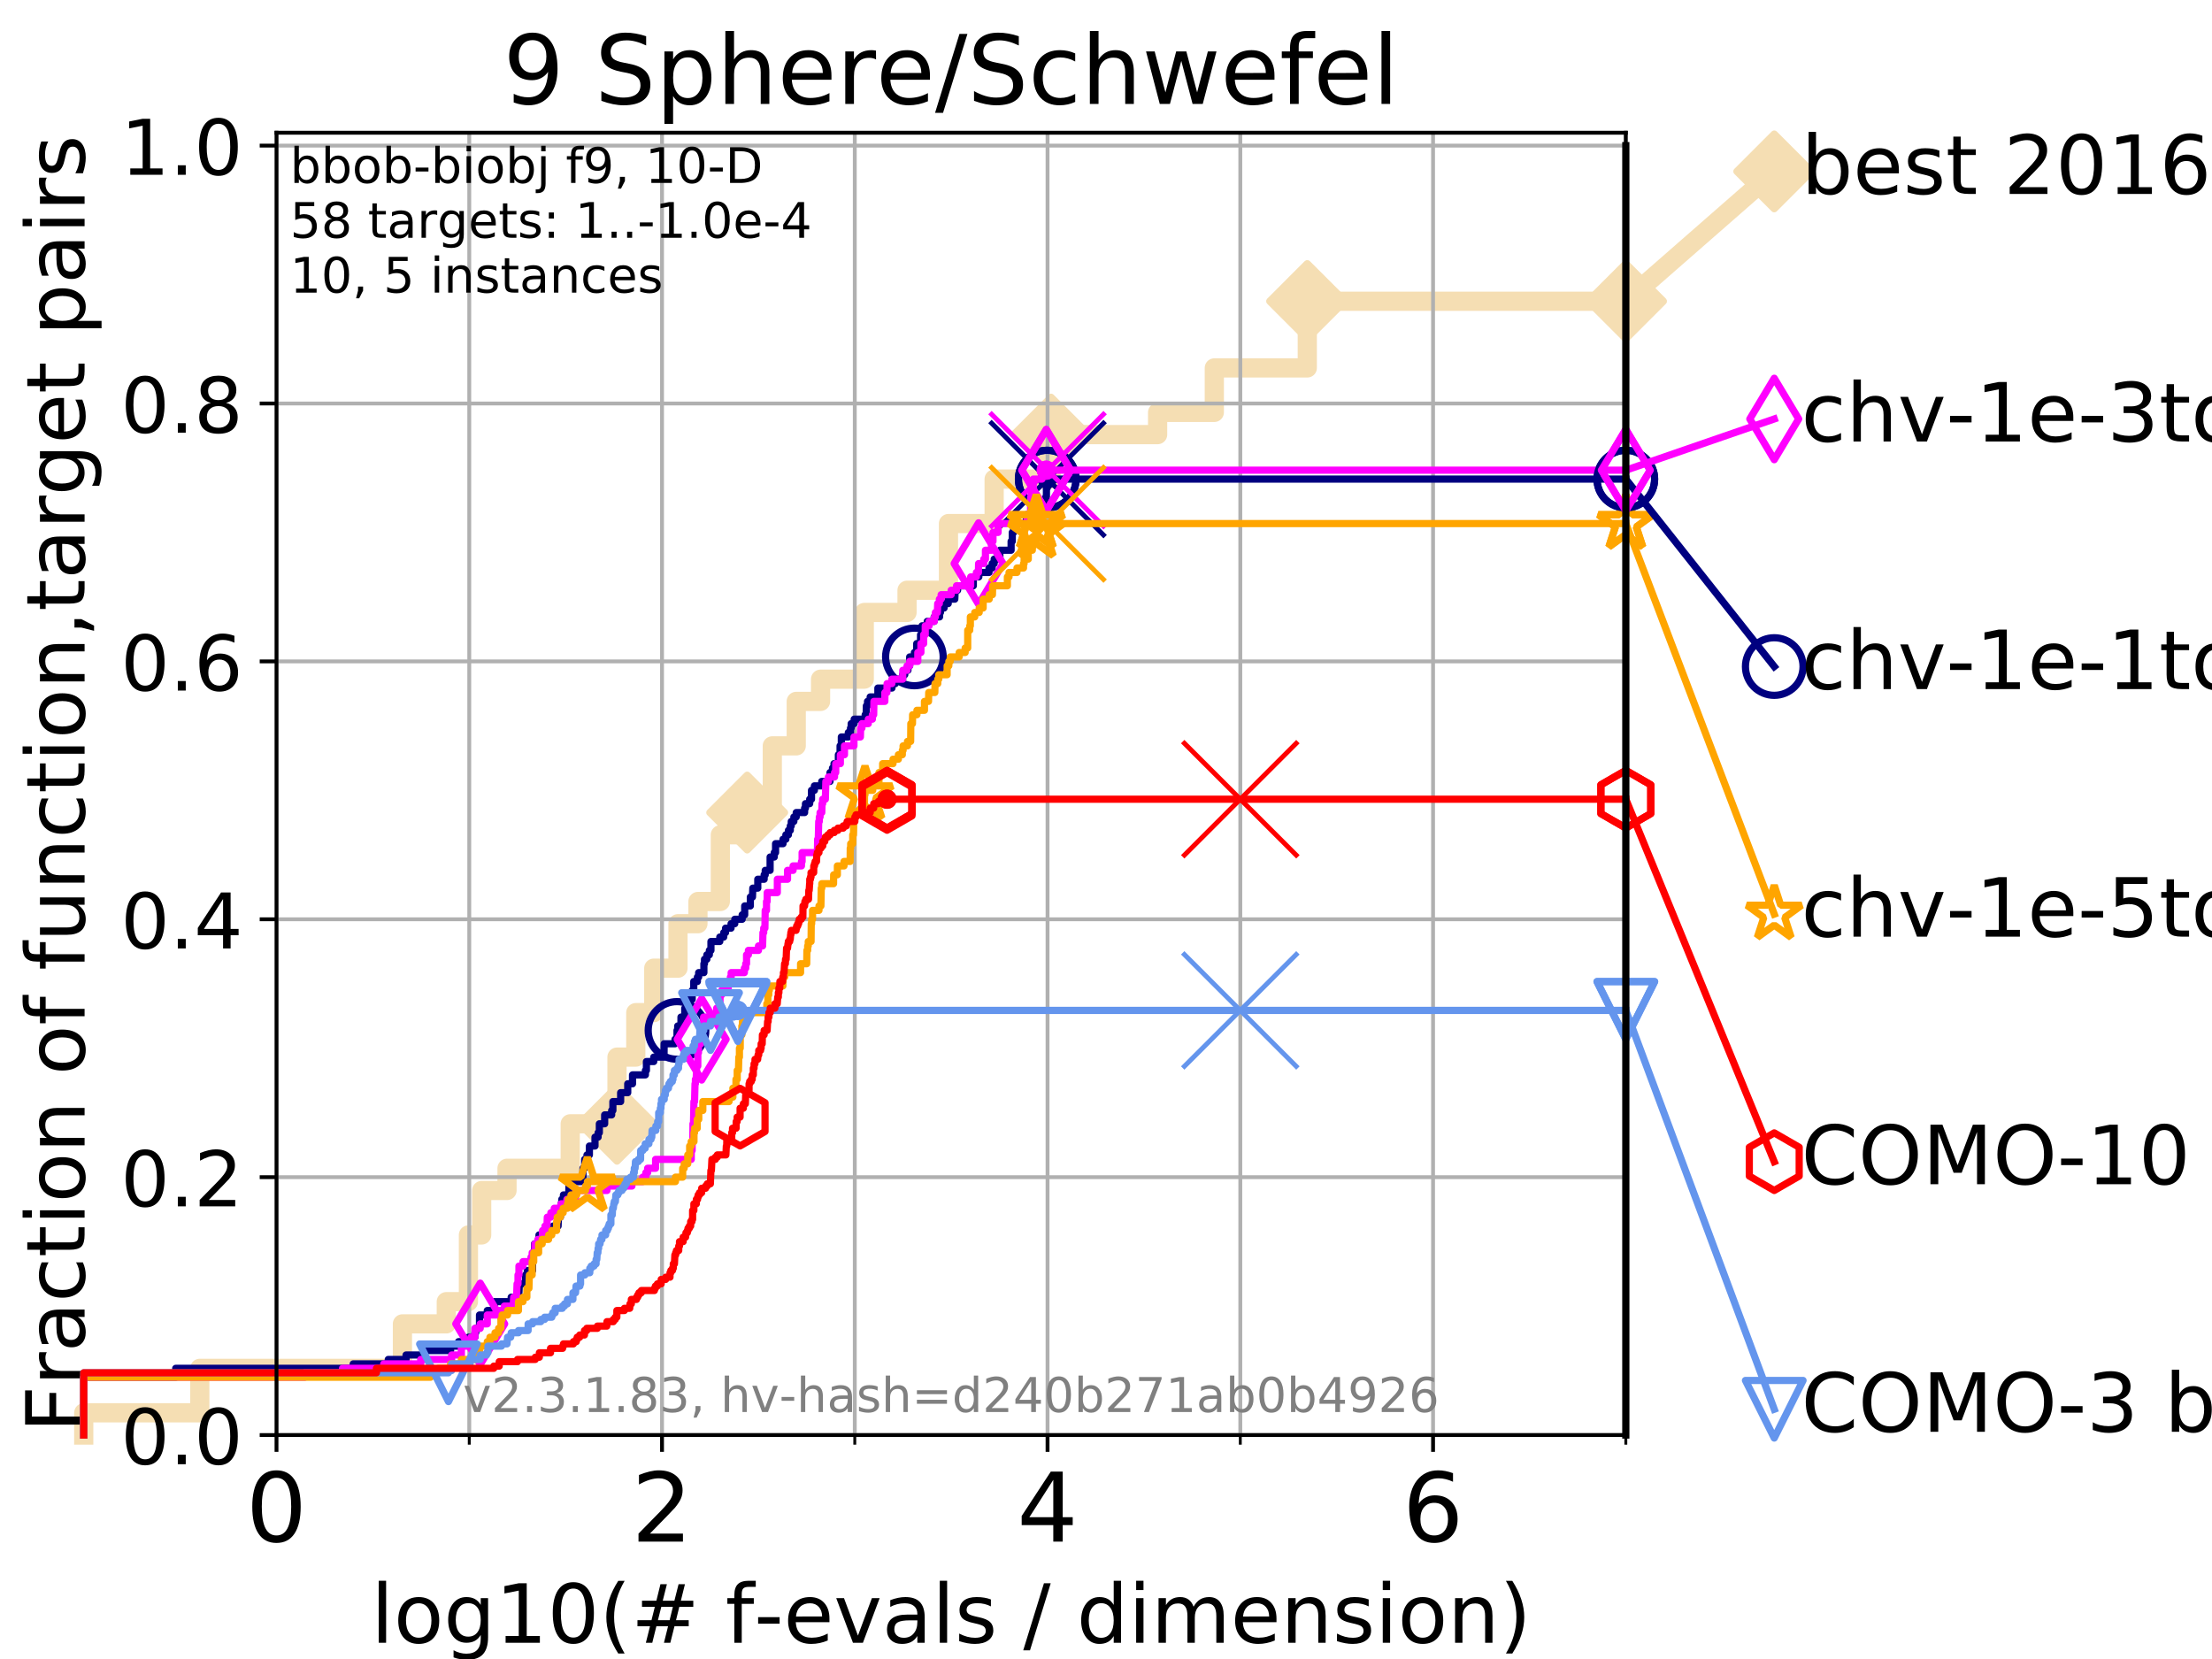 <?xml version="1.0" encoding="utf-8" standalone="no"?>
<!DOCTYPE svg PUBLIC "-//W3C//DTD SVG 1.1//EN"
  "http://www.w3.org/Graphics/SVG/1.1/DTD/svg11.dtd">
<!-- Created with matplotlib (https://matplotlib.org/) -->
<svg height="345.6pt" version="1.1" viewBox="0 0 460.8 345.6" width="460.8pt" xmlns="http://www.w3.org/2000/svg" xmlns:xlink="http://www.w3.org/1999/xlink">
 <defs>
  <style type="text/css">
*{stroke-linecap:butt;stroke-linejoin:round;}
  </style>
 </defs>
 <g id="figure_1">
  <g id="patch_1">
   <path d="M 0 345.6 
L 460.8 345.6 
L 460.8 0 
L 0 0 
z
" style="fill:#ffffff;"/>
  </g>
  <g id="axes_1">
   <g id="patch_2">
    <path d="M 57.6 298.944 
L 338.688 298.944 
L 338.688 27.648 
L 57.6 27.648 
z
" style="fill:#ffffff;"/>
   </g>
   <g id="line2d_1">
    <path d="M 17.445 298.944 
L 17.445 294.313 
L 41.621 294.313 
L 41.621 285.05 
L 83.83 285.05 
L 83.83 275.788 
L 92.969 275.788 
L 92.969 271.157 
L 97.58 271.157 
L 97.58 257.263 
L 100.344 257.263 
L 100.344 248.001 
L 105.622 248.001 
L 105.622 243.37 
L 118.787 243.37 
L 118.787 234.107 
L 128.531 234.107 
L 128.531 220.214 
L 132.446 220.214 
L 132.446 210.951 
L 136.189 210.951 
L 136.189 201.689 
L 141.235 201.689 
L 141.235 192.426 
L 145.395 192.426 
L 145.395 187.795 
L 150.06 187.795 
L 150.06 173.901 
L 155.654 173.901 
L 155.654 169.27 
L 160.882 169.27 
L 160.882 155.377 
L 165.87 155.377 
L 165.87 146.114 
L 170.938 146.114 
L 170.938 141.483 
L 180.044 141.483 
L 180.044 127.589 
L 188.952 127.589 
L 188.952 122.958 
L 197.583 122.958 
L 197.583 109.065 
L 207.098 109.065 
L 207.098 99.802 
L 218.961 99.802 
L 218.961 90.54 
L 241.151 90.54 
L 241.151 85.909 
L 252.962 85.909 
L 252.962 76.646 
L 272.333 76.646 
L 272.333 62.753 
L 338.688 62.753 
" style="fill:none;stroke:#f5deb3;stroke-linecap:square;stroke-width:4;"/>
   </g>
   <g id="line2d_2">
    <defs>
     <path d="M 0 7.778 
L 7.778 0 
L 0 -7.778 
L -7.778 0 
z
" id="me1770fd055" style="stroke:#f5deb3;stroke-linejoin:miter;stroke-width:1.5;"/>
    </defs>
    <g>
     <use style="fill:#f5deb3;stroke:#f5deb3;stroke-linejoin:miter;stroke-width:1.5;" x="128.531" xlink:href="#me1770fd055" y="234.107"/>
     <use style="fill:#f5deb3;stroke:#f5deb3;stroke-linejoin:miter;stroke-width:1.5;" x="155.654" xlink:href="#me1770fd055" y="169.27"/>
     <use style="fill:#f5deb3;stroke:#f5deb3;stroke-linejoin:miter;stroke-width:1.5;" x="218.961" xlink:href="#me1770fd055" y="90.54"/>
     <use style="fill:#f5deb3;stroke:#f5deb3;stroke-linejoin:miter;stroke-width:1.5;" x="272.333" xlink:href="#me1770fd055" y="62.753"/>
     <use style="fill:#f5deb3;stroke:#f5deb3;stroke-linejoin:miter;stroke-width:1.5;" x="272.333" xlink:href="#me1770fd055" y="62.753"/>
     <use style="fill:#f5deb3;stroke:#f5deb3;stroke-linejoin:miter;stroke-width:1.5;" x="338.688" xlink:href="#me1770fd055" y="62.753"/>
    </g>
   </g>
   <g id="line2d_3">
    <path style="fill:none;stroke:#f5deb3;stroke-linecap:square;stroke-width:4;"/>
    <g/>
   </g>
   <g id="line2d_4">
    <path d="M 338.688 62.753 
L 369.608 35.706 
" style="fill:none;stroke:#f5deb3;stroke-linecap:square;stroke-width:4;"/>
    <g>
     <use style="fill:#f5deb3;stroke:#f5deb3;stroke-linejoin:miter;stroke-width:1.5;" x="338.688" xlink:href="#me1770fd055" y="62.753"/>
     <use style="fill:#f5deb3;stroke:#f5deb3;stroke-linejoin:miter;stroke-width:1.5;" x="369.608" xlink:href="#me1770fd055" y="35.706"/>
    </g>
   </g>
   <g id="matplotlib.axis_1">
    <g id="xtick_1">
     <g id="line2d_5">
      <path clip-path="url(#p854ec13ef3)" d="M 57.6 298.944 
L 57.6 27.648 
" style="fill:none;stroke:#b0b0b0;stroke-linecap:square;stroke-width:0.8;"/>
     </g>
     <g id="line2d_6">
      <defs>
       <path d="M 0 0 
L 0 3.5 
" id="m08d153d2e3" style="stroke:#000000;stroke-width:0.8;"/>
      </defs>
      <g>
       <use style="stroke:#000000;stroke-width:0.8;" x="57.6" xlink:href="#m08d153d2e3" y="298.944"/>
      </g>
     </g>
     <g id="text_1">
      <!-- 0 -->
      <defs>
       <path d="M 31.781 66.406 
Q 24.172 66.406 20.328 58.906 
Q 16.5 51.422 16.5 36.375 
Q 16.5 21.391 20.328 13.891 
Q 24.172 6.391 31.781 6.391 
Q 39.453 6.391 43.281 13.891 
Q 47.125 21.391 47.125 36.375 
Q 47.125 51.422 43.281 58.906 
Q 39.453 66.406 31.781 66.406 
z
M 31.781 74.219 
Q 44.047 74.219 50.516 64.516 
Q 56.984 54.828 56.984 36.375 
Q 56.984 17.969 50.516 8.266 
Q 44.047 -1.422 31.781 -1.422 
Q 19.531 -1.422 13.062 8.266 
Q 6.594 17.969 6.594 36.375 
Q 6.594 54.828 13.062 64.516 
Q 19.531 74.219 31.781 74.219 
z
" id="DejaVuSans-48"/>
      </defs>
      <g transform="translate(51.237 321.141)scale(0.2 -0.2)">
       <use xlink:href="#DejaVuSans-48"/>
      </g>
     </g>
    </g>
    <g id="xtick_2">
     <g id="line2d_7">
      <path clip-path="url(#p854ec13ef3)" d="M 137.911 298.944 
L 137.911 27.648 
" style="fill:none;stroke:#b0b0b0;stroke-linecap:square;stroke-width:0.8;"/>
     </g>
     <g id="line2d_8">
      <g>
       <use style="stroke:#000000;stroke-width:0.8;" x="137.911" xlink:href="#m08d153d2e3" y="298.944"/>
      </g>
     </g>
     <g id="text_2">
      <!-- 2 -->
      <defs>
       <path d="M 19.188 8.297 
L 53.609 8.297 
L 53.609 0 
L 7.328 0 
L 7.328 8.297 
Q 12.938 14.109 22.625 23.891 
Q 32.328 33.688 34.812 36.531 
Q 39.547 41.844 41.422 45.531 
Q 43.312 49.219 43.312 52.781 
Q 43.312 58.594 39.234 62.25 
Q 35.156 65.922 28.609 65.922 
Q 23.969 65.922 18.812 64.312 
Q 13.672 62.703 7.812 59.422 
L 7.812 69.391 
Q 13.766 71.781 18.938 73 
Q 24.125 74.219 28.422 74.219 
Q 39.75 74.219 46.484 68.547 
Q 53.219 62.891 53.219 53.422 
Q 53.219 48.922 51.531 44.891 
Q 49.859 40.875 45.406 35.406 
Q 44.188 33.984 37.641 27.219 
Q 31.109 20.453 19.188 8.297 
z
" id="DejaVuSans-50"/>
      </defs>
      <g transform="translate(131.548 321.141)scale(0.2 -0.2)">
       <use xlink:href="#DejaVuSans-50"/>
      </g>
     </g>
    </g>
    <g id="xtick_3">
     <g id="line2d_9">
      <path clip-path="url(#p854ec13ef3)" d="M 218.222 298.944 
L 218.222 27.648 
" style="fill:none;stroke:#b0b0b0;stroke-linecap:square;stroke-width:0.8;"/>
     </g>
     <g id="line2d_10">
      <g>
       <use style="stroke:#000000;stroke-width:0.8;" x="218.222" xlink:href="#m08d153d2e3" y="298.944"/>
      </g>
     </g>
     <g id="text_3">
      <!-- 4 -->
      <defs>
       <path d="M 37.797 64.312 
L 12.891 25.391 
L 37.797 25.391 
z
M 35.203 72.906 
L 47.609 72.906 
L 47.609 25.391 
L 58.016 25.391 
L 58.016 17.188 
L 47.609 17.188 
L 47.609 0 
L 37.797 0 
L 37.797 17.188 
L 4.891 17.188 
L 4.891 26.703 
z
" id="DejaVuSans-52"/>
      </defs>
      <g transform="translate(211.859 321.141)scale(0.2 -0.2)">
       <use xlink:href="#DejaVuSans-52"/>
      </g>
     </g>
    </g>
    <g id="xtick_4">
     <g id="line2d_11">
      <path clip-path="url(#p854ec13ef3)" d="M 298.533 298.944 
L 298.533 27.648 
" style="fill:none;stroke:#b0b0b0;stroke-linecap:square;stroke-width:0.8;"/>
     </g>
     <g id="line2d_12">
      <g>
       <use style="stroke:#000000;stroke-width:0.8;" x="298.533" xlink:href="#m08d153d2e3" y="298.944"/>
      </g>
     </g>
     <g id="text_4">
      <!-- 6 -->
      <defs>
       <path d="M 33.016 40.375 
Q 26.375 40.375 22.484 35.828 
Q 18.609 31.297 18.609 23.391 
Q 18.609 15.531 22.484 10.953 
Q 26.375 6.391 33.016 6.391 
Q 39.656 6.391 43.531 10.953 
Q 47.406 15.531 47.406 23.391 
Q 47.406 31.297 43.531 35.828 
Q 39.656 40.375 33.016 40.375 
z
M 52.594 71.297 
L 52.594 62.312 
Q 48.875 64.062 45.094 64.984 
Q 41.312 65.922 37.594 65.922 
Q 27.828 65.922 22.672 59.328 
Q 17.531 52.734 16.797 39.406 
Q 19.672 43.656 24.016 45.922 
Q 28.375 48.188 33.594 48.188 
Q 44.578 48.188 50.953 41.516 
Q 57.328 34.859 57.328 23.391 
Q 57.328 12.156 50.688 5.359 
Q 44.047 -1.422 33.016 -1.422 
Q 20.359 -1.422 13.672 8.266 
Q 6.984 17.969 6.984 36.375 
Q 6.984 53.656 15.188 63.938 
Q 23.391 74.219 37.203 74.219 
Q 40.922 74.219 44.703 73.484 
Q 48.484 72.75 52.594 71.297 
z
" id="DejaVuSans-54"/>
      </defs>
      <g transform="translate(292.17 321.141)scale(0.2 -0.2)">
       <use xlink:href="#DejaVuSans-54"/>
      </g>
     </g>
    </g>
    <g id="xtick_5">
     <g id="line2d_13">
      <path clip-path="url(#p854ec13ef3)" d="M 97.755 298.944 
L 97.755 27.648 
" style="fill:none;stroke:#b0b0b0;stroke-linecap:square;stroke-width:0.8;"/>
     </g>
     <g id="line2d_14">
      <defs>
       <path d="M 0 0 
L 0 2 
" id="m80b94b4c48" style="stroke:#000000;stroke-width:0.6;"/>
      </defs>
      <g>
       <use style="stroke:#000000;stroke-width:0.6;" x="97.755" xlink:href="#m80b94b4c48" y="298.944"/>
      </g>
     </g>
    </g>
    <g id="xtick_6">
     <g id="line2d_15">
      <path clip-path="url(#p854ec13ef3)" d="M 178.066 298.944 
L 178.066 27.648 
" style="fill:none;stroke:#b0b0b0;stroke-linecap:square;stroke-width:0.8;"/>
     </g>
     <g id="line2d_16">
      <g>
       <use style="stroke:#000000;stroke-width:0.6;" x="178.066" xlink:href="#m80b94b4c48" y="298.944"/>
      </g>
     </g>
    </g>
    <g id="xtick_7">
     <g id="line2d_17">
      <path clip-path="url(#p854ec13ef3)" d="M 258.377 298.944 
L 258.377 27.648 
" style="fill:none;stroke:#b0b0b0;stroke-linecap:square;stroke-width:0.8;"/>
     </g>
     <g id="line2d_18">
      <g>
       <use style="stroke:#000000;stroke-width:0.6;" x="258.377" xlink:href="#m80b94b4c48" y="298.944"/>
      </g>
     </g>
    </g>
    <g id="xtick_8">
     <g id="line2d_19">
      <path clip-path="url(#p854ec13ef3)" d="M 338.688 298.944 
L 338.688 27.648 
" style="fill:none;stroke:#b0b0b0;stroke-linecap:square;stroke-width:0.8;"/>
     </g>
     <g id="line2d_20">
      <g>
       <use style="stroke:#000000;stroke-width:0.6;" x="338.688" xlink:href="#m80b94b4c48" y="298.944"/>
      </g>
     </g>
    </g>
    <g id="text_5">
     <!-- log10(# f-evals / dimension) -->
     <defs>
      <path d="M 9.422 75.984 
L 18.406 75.984 
L 18.406 0 
L 9.422 0 
z
" id="DejaVuSans-108"/>
      <path d="M 30.609 48.391 
Q 23.391 48.391 19.188 42.75 
Q 14.984 37.109 14.984 27.297 
Q 14.984 17.484 19.156 11.844 
Q 23.344 6.203 30.609 6.203 
Q 37.797 6.203 41.984 11.859 
Q 46.188 17.531 46.188 27.297 
Q 46.188 37.016 41.984 42.703 
Q 37.797 48.391 30.609 48.391 
z
M 30.609 56 
Q 42.328 56 49.016 48.375 
Q 55.719 40.766 55.719 27.297 
Q 55.719 13.875 49.016 6.219 
Q 42.328 -1.422 30.609 -1.422 
Q 18.844 -1.422 12.172 6.219 
Q 5.516 13.875 5.516 27.297 
Q 5.516 40.766 12.172 48.375 
Q 18.844 56 30.609 56 
z
" id="DejaVuSans-111"/>
      <path d="M 45.406 27.984 
Q 45.406 37.75 41.375 43.109 
Q 37.359 48.484 30.078 48.484 
Q 22.859 48.484 18.828 43.109 
Q 14.797 37.75 14.797 27.984 
Q 14.797 18.266 18.828 12.891 
Q 22.859 7.516 30.078 7.516 
Q 37.359 7.516 41.375 12.891 
Q 45.406 18.266 45.406 27.984 
z
M 54.391 6.781 
Q 54.391 -7.172 48.188 -13.984 
Q 42 -20.797 29.203 -20.797 
Q 24.469 -20.797 20.266 -20.094 
Q 16.062 -19.391 12.109 -17.922 
L 12.109 -9.188 
Q 16.062 -11.328 19.922 -12.344 
Q 23.781 -13.375 27.781 -13.375 
Q 36.625 -13.375 41.016 -8.766 
Q 45.406 -4.156 45.406 5.172 
L 45.406 9.625 
Q 42.625 4.781 38.281 2.391 
Q 33.938 0 27.875 0 
Q 17.828 0 11.672 7.656 
Q 5.516 15.328 5.516 27.984 
Q 5.516 40.672 11.672 48.328 
Q 17.828 56 27.875 56 
Q 33.938 56 38.281 53.609 
Q 42.625 51.219 45.406 46.391 
L 45.406 54.688 
L 54.391 54.688 
z
" id="DejaVuSans-103"/>
      <path d="M 12.406 8.297 
L 28.516 8.297 
L 28.516 63.922 
L 10.984 60.406 
L 10.984 69.391 
L 28.422 72.906 
L 38.281 72.906 
L 38.281 8.297 
L 54.391 8.297 
L 54.391 0 
L 12.406 0 
z
" id="DejaVuSans-49"/>
      <path d="M 31 75.875 
Q 24.469 64.656 21.281 53.656 
Q 18.109 42.672 18.109 31.391 
Q 18.109 20.125 21.312 9.062 
Q 24.516 -2 31 -13.188 
L 23.188 -13.188 
Q 15.875 -1.703 12.234 9.375 
Q 8.594 20.453 8.594 31.391 
Q 8.594 42.281 12.203 53.312 
Q 15.828 64.359 23.188 75.875 
z
" id="DejaVuSans-40"/>
      <path d="M 51.125 44 
L 36.922 44 
L 32.812 27.688 
L 47.125 27.688 
z
M 43.797 71.781 
L 38.719 51.516 
L 52.984 51.516 
L 58.109 71.781 
L 65.922 71.781 
L 60.891 51.516 
L 76.125 51.516 
L 76.125 44 
L 58.984 44 
L 54.984 27.688 
L 70.516 27.688 
L 70.516 20.219 
L 53.078 20.219 
L 48 0 
L 40.188 0 
L 45.219 20.219 
L 30.906 20.219 
L 25.875 0 
L 18.016 0 
L 23.094 20.219 
L 7.719 20.219 
L 7.719 27.688 
L 24.906 27.688 
L 29 44 
L 13.281 44 
L 13.281 51.516 
L 30.906 51.516 
L 35.891 71.781 
z
" id="DejaVuSans-35"/>
      <path id="DejaVuSans-32"/>
      <path d="M 37.109 75.984 
L 37.109 68.5 
L 28.516 68.5 
Q 23.688 68.5 21.797 66.547 
Q 19.922 64.594 19.922 59.516 
L 19.922 54.688 
L 34.719 54.688 
L 34.719 47.703 
L 19.922 47.703 
L 19.922 0 
L 10.891 0 
L 10.891 47.703 
L 2.297 47.703 
L 2.297 54.688 
L 10.891 54.688 
L 10.891 58.5 
Q 10.891 67.625 15.141 71.797 
Q 19.391 75.984 28.609 75.984 
z
" id="DejaVuSans-102"/>
      <path d="M 4.891 31.391 
L 31.203 31.391 
L 31.203 23.391 
L 4.891 23.391 
z
" id="DejaVuSans-45"/>
      <path d="M 56.203 29.594 
L 56.203 25.203 
L 14.891 25.203 
Q 15.484 15.922 20.484 11.062 
Q 25.484 6.203 34.422 6.203 
Q 39.594 6.203 44.453 7.469 
Q 49.312 8.734 54.109 11.281 
L 54.109 2.781 
Q 49.266 0.734 44.188 -0.344 
Q 39.109 -1.422 33.891 -1.422 
Q 20.797 -1.422 13.156 6.188 
Q 5.516 13.812 5.516 26.812 
Q 5.516 40.234 12.766 48.109 
Q 20.016 56 32.328 56 
Q 43.359 56 49.781 48.891 
Q 56.203 41.797 56.203 29.594 
z
M 47.219 32.234 
Q 47.125 39.594 43.094 43.984 
Q 39.062 48.391 32.422 48.391 
Q 24.906 48.391 20.391 44.141 
Q 15.875 39.891 15.188 32.172 
z
" id="DejaVuSans-101"/>
      <path d="M 2.984 54.688 
L 12.5 54.688 
L 29.594 8.797 
L 46.688 54.688 
L 56.203 54.688 
L 35.688 0 
L 23.484 0 
z
" id="DejaVuSans-118"/>
      <path d="M 34.281 27.484 
Q 23.391 27.484 19.188 25 
Q 14.984 22.516 14.984 16.5 
Q 14.984 11.719 18.141 8.906 
Q 21.297 6.109 26.703 6.109 
Q 34.188 6.109 38.703 11.406 
Q 43.219 16.703 43.219 25.484 
L 43.219 27.484 
z
M 52.203 31.203 
L 52.203 0 
L 43.219 0 
L 43.219 8.297 
Q 40.141 3.328 35.547 0.953 
Q 30.953 -1.422 24.312 -1.422 
Q 15.922 -1.422 10.953 3.297 
Q 6 8.016 6 15.922 
Q 6 25.141 12.172 29.828 
Q 18.359 34.516 30.609 34.516 
L 43.219 34.516 
L 43.219 35.406 
Q 43.219 41.609 39.141 45 
Q 35.062 48.391 27.688 48.391 
Q 23 48.391 18.547 47.266 
Q 14.109 46.141 10.016 43.891 
L 10.016 52.203 
Q 14.938 54.109 19.578 55.047 
Q 24.219 56 28.609 56 
Q 40.484 56 46.344 49.844 
Q 52.203 43.703 52.203 31.203 
z
" id="DejaVuSans-97"/>
      <path d="M 44.281 53.078 
L 44.281 44.578 
Q 40.484 46.531 36.375 47.5 
Q 32.281 48.484 27.875 48.484 
Q 21.188 48.484 17.844 46.438 
Q 14.5 44.391 14.5 40.281 
Q 14.5 37.156 16.891 35.375 
Q 19.281 33.594 26.516 31.984 
L 29.594 31.297 
Q 39.156 29.25 43.188 25.516 
Q 47.219 21.781 47.219 15.094 
Q 47.219 7.469 41.188 3.016 
Q 35.156 -1.422 24.609 -1.422 
Q 20.219 -1.422 15.453 -0.562 
Q 10.688 0.297 5.422 2 
L 5.422 11.281 
Q 10.406 8.688 15.234 7.391 
Q 20.062 6.109 24.812 6.109 
Q 31.156 6.109 34.562 8.281 
Q 37.984 10.453 37.984 14.406 
Q 37.984 18.062 35.516 20.016 
Q 33.062 21.969 24.703 23.781 
L 21.578 24.516 
Q 13.234 26.266 9.516 29.906 
Q 5.812 33.547 5.812 39.891 
Q 5.812 47.609 11.281 51.797 
Q 16.75 56 26.812 56 
Q 31.781 56 36.172 55.266 
Q 40.578 54.547 44.281 53.078 
z
" id="DejaVuSans-115"/>
      <path d="M 25.391 72.906 
L 33.688 72.906 
L 8.297 -9.281 
L 0 -9.281 
z
" id="DejaVuSans-47"/>
      <path d="M 45.406 46.391 
L 45.406 75.984 
L 54.391 75.984 
L 54.391 0 
L 45.406 0 
L 45.406 8.203 
Q 42.578 3.328 38.25 0.953 
Q 33.938 -1.422 27.875 -1.422 
Q 17.969 -1.422 11.734 6.484 
Q 5.516 14.406 5.516 27.297 
Q 5.516 40.188 11.734 48.094 
Q 17.969 56 27.875 56 
Q 33.938 56 38.25 53.625 
Q 42.578 51.266 45.406 46.391 
z
M 14.797 27.297 
Q 14.797 17.391 18.875 11.75 
Q 22.953 6.109 30.078 6.109 
Q 37.203 6.109 41.297 11.75 
Q 45.406 17.391 45.406 27.297 
Q 45.406 37.203 41.297 42.844 
Q 37.203 48.484 30.078 48.484 
Q 22.953 48.484 18.875 42.844 
Q 14.797 37.203 14.797 27.297 
z
" id="DejaVuSans-100"/>
      <path d="M 9.422 54.688 
L 18.406 54.688 
L 18.406 0 
L 9.422 0 
z
M 9.422 75.984 
L 18.406 75.984 
L 18.406 64.594 
L 9.422 64.594 
z
" id="DejaVuSans-105"/>
      <path d="M 52 44.188 
Q 55.375 50.25 60.062 53.125 
Q 64.75 56 71.094 56 
Q 79.641 56 84.281 50.016 
Q 88.922 44.047 88.922 33.016 
L 88.922 0 
L 79.891 0 
L 79.891 32.719 
Q 79.891 40.578 77.094 44.375 
Q 74.312 48.188 68.609 48.188 
Q 61.625 48.188 57.562 43.547 
Q 53.516 38.922 53.516 30.906 
L 53.516 0 
L 44.484 0 
L 44.484 32.719 
Q 44.484 40.625 41.703 44.406 
Q 38.922 48.188 33.109 48.188 
Q 26.219 48.188 22.156 43.531 
Q 18.109 38.875 18.109 30.906 
L 18.109 0 
L 9.078 0 
L 9.078 54.688 
L 18.109 54.688 
L 18.109 46.188 
Q 21.188 51.219 25.484 53.609 
Q 29.781 56 35.688 56 
Q 41.656 56 45.828 52.969 
Q 50 49.953 52 44.188 
z
" id="DejaVuSans-109"/>
      <path d="M 54.891 33.016 
L 54.891 0 
L 45.906 0 
L 45.906 32.719 
Q 45.906 40.484 42.875 44.328 
Q 39.844 48.188 33.797 48.188 
Q 26.516 48.188 22.312 43.547 
Q 18.109 38.922 18.109 30.906 
L 18.109 0 
L 9.078 0 
L 9.078 54.688 
L 18.109 54.688 
L 18.109 46.188 
Q 21.344 51.125 25.703 53.562 
Q 30.078 56 35.797 56 
Q 45.219 56 50.047 50.172 
Q 54.891 44.344 54.891 33.016 
z
" id="DejaVuSans-110"/>
      <path d="M 8.016 75.875 
L 15.828 75.875 
Q 23.141 64.359 26.781 53.312 
Q 30.422 42.281 30.422 31.391 
Q 30.422 20.453 26.781 9.375 
Q 23.141 -1.703 15.828 -13.188 
L 8.016 -13.188 
Q 14.5 -2 17.703 9.062 
Q 20.906 20.125 20.906 31.391 
Q 20.906 42.672 17.703 53.656 
Q 14.5 64.656 8.016 75.875 
z
" id="DejaVuSans-41"/>
     </defs>
     <g transform="translate(77.303 342.218)scale(0.17 -0.17)">
      <use xlink:href="#DejaVuSans-108"/>
      <use x="27.783" xlink:href="#DejaVuSans-111"/>
      <use x="88.965" xlink:href="#DejaVuSans-103"/>
      <use x="152.441" xlink:href="#DejaVuSans-49"/>
      <use x="216.064" xlink:href="#DejaVuSans-48"/>
      <use x="279.688" xlink:href="#DejaVuSans-40"/>
      <use x="318.701" xlink:href="#DejaVuSans-35"/>
      <use x="402.49" xlink:href="#DejaVuSans-32"/>
      <use x="434.277" xlink:href="#DejaVuSans-102"/>
      <use x="469.404" xlink:href="#DejaVuSans-45"/>
      <use x="505.488" xlink:href="#DejaVuSans-101"/>
      <use x="567.012" xlink:href="#DejaVuSans-118"/>
      <use x="626.191" xlink:href="#DejaVuSans-97"/>
      <use x="687.471" xlink:href="#DejaVuSans-108"/>
      <use x="715.254" xlink:href="#DejaVuSans-115"/>
      <use x="767.354" xlink:href="#DejaVuSans-32"/>
      <use x="799.141" xlink:href="#DejaVuSans-47"/>
      <use x="832.832" xlink:href="#DejaVuSans-32"/>
      <use x="864.619" xlink:href="#DejaVuSans-100"/>
      <use x="928.096" xlink:href="#DejaVuSans-105"/>
      <use x="955.879" xlink:href="#DejaVuSans-109"/>
      <use x="1053.291" xlink:href="#DejaVuSans-101"/>
      <use x="1114.814" xlink:href="#DejaVuSans-110"/>
      <use x="1178.193" xlink:href="#DejaVuSans-115"/>
      <use x="1230.293" xlink:href="#DejaVuSans-105"/>
      <use x="1258.076" xlink:href="#DejaVuSans-111"/>
      <use x="1319.258" xlink:href="#DejaVuSans-110"/>
      <use x="1382.637" xlink:href="#DejaVuSans-41"/>
     </g>
    </g>
   </g>
   <g id="matplotlib.axis_2">
    <g id="ytick_1">
     <g id="line2d_21">
      <path clip-path="url(#p854ec13ef3)" d="M 57.6 298.944 
L 338.688 298.944 
" style="fill:none;stroke:#b0b0b0;stroke-linecap:square;stroke-width:0.8;"/>
     </g>
     <g id="line2d_22">
      <defs>
       <path d="M 0 0 
L -3.5 0 
" id="m35892c2468" style="stroke:#000000;stroke-width:0.8;"/>
      </defs>
      <g>
       <use style="stroke:#000000;stroke-width:0.8;" x="57.6" xlink:href="#m35892c2468" y="298.944"/>
      </g>
     </g>
     <g id="text_6">
      <!-- 0.0 -->
      <defs>
       <path d="M 10.688 12.406 
L 21 12.406 
L 21 0 
L 10.688 0 
z
" id="DejaVuSans-46"/>
      </defs>
      <g transform="translate(25.155 305.023)scale(0.16 -0.16)">
       <use xlink:href="#DejaVuSans-48"/>
       <use x="63.623" xlink:href="#DejaVuSans-46"/>
       <use x="95.41" xlink:href="#DejaVuSans-48"/>
      </g>
     </g>
    </g>
    <g id="ytick_2">
     <g id="line2d_23">
      <path clip-path="url(#p854ec13ef3)" d="M 57.6 245.222 
L 338.688 245.222 
" style="fill:none;stroke:#b0b0b0;stroke-linecap:square;stroke-width:0.8;"/>
     </g>
     <g id="line2d_24">
      <g>
       <use style="stroke:#000000;stroke-width:0.8;" x="57.6" xlink:href="#m35892c2468" y="245.222"/>
      </g>
     </g>
     <g id="text_7">
      <!-- 0.2 -->
      <g transform="translate(25.155 251.301)scale(0.16 -0.16)">
       <use xlink:href="#DejaVuSans-48"/>
       <use x="63.623" xlink:href="#DejaVuSans-46"/>
       <use x="95.41" xlink:href="#DejaVuSans-50"/>
      </g>
     </g>
    </g>
    <g id="ytick_3">
     <g id="line2d_25">
      <path clip-path="url(#p854ec13ef3)" d="M 57.6 191.5 
L 338.688 191.5 
" style="fill:none;stroke:#b0b0b0;stroke-linecap:square;stroke-width:0.8;"/>
     </g>
     <g id="line2d_26">
      <g>
       <use style="stroke:#000000;stroke-width:0.8;" x="57.6" xlink:href="#m35892c2468" y="191.5"/>
      </g>
     </g>
     <g id="text_8">
      <!-- 0.4 -->
      <g transform="translate(25.155 197.579)scale(0.16 -0.16)">
       <use xlink:href="#DejaVuSans-48"/>
       <use x="63.623" xlink:href="#DejaVuSans-46"/>
       <use x="95.41" xlink:href="#DejaVuSans-52"/>
      </g>
     </g>
    </g>
    <g id="ytick_4">
     <g id="line2d_27">
      <path clip-path="url(#p854ec13ef3)" d="M 57.6 137.778 
L 338.688 137.778 
" style="fill:none;stroke:#b0b0b0;stroke-linecap:square;stroke-width:0.8;"/>
     </g>
     <g id="line2d_28">
      <g>
       <use style="stroke:#000000;stroke-width:0.8;" x="57.6" xlink:href="#m35892c2468" y="137.778"/>
      </g>
     </g>
     <g id="text_9">
      <!-- 0.6 -->
      <g transform="translate(25.155 143.857)scale(0.16 -0.16)">
       <use xlink:href="#DejaVuSans-48"/>
       <use x="63.623" xlink:href="#DejaVuSans-46"/>
       <use x="95.41" xlink:href="#DejaVuSans-54"/>
      </g>
     </g>
    </g>
    <g id="ytick_5">
     <g id="line2d_29">
      <path clip-path="url(#p854ec13ef3)" d="M 57.6 84.056 
L 338.688 84.056 
" style="fill:none;stroke:#b0b0b0;stroke-linecap:square;stroke-width:0.8;"/>
     </g>
     <g id="line2d_30">
      <g>
       <use style="stroke:#000000;stroke-width:0.8;" x="57.6" xlink:href="#m35892c2468" y="84.056"/>
      </g>
     </g>
     <g id="text_10">
      <!-- 0.8 -->
      <defs>
       <path d="M 31.781 34.625 
Q 24.75 34.625 20.719 30.859 
Q 16.703 27.094 16.703 20.516 
Q 16.703 13.922 20.719 10.156 
Q 24.75 6.391 31.781 6.391 
Q 38.812 6.391 42.859 10.172 
Q 46.922 13.969 46.922 20.516 
Q 46.922 27.094 42.891 30.859 
Q 38.875 34.625 31.781 34.625 
z
M 21.922 38.812 
Q 15.578 40.375 12.031 44.719 
Q 8.5 49.078 8.5 55.328 
Q 8.5 64.062 14.719 69.141 
Q 20.953 74.219 31.781 74.219 
Q 42.672 74.219 48.875 69.141 
Q 55.078 64.062 55.078 55.328 
Q 55.078 49.078 51.531 44.719 
Q 48 40.375 41.703 38.812 
Q 48.828 37.156 52.797 32.312 
Q 56.781 27.484 56.781 20.516 
Q 56.781 9.906 50.312 4.234 
Q 43.844 -1.422 31.781 -1.422 
Q 19.734 -1.422 13.25 4.234 
Q 6.781 9.906 6.781 20.516 
Q 6.781 27.484 10.781 32.312 
Q 14.797 37.156 21.922 38.812 
z
M 18.312 54.391 
Q 18.312 48.734 21.844 45.562 
Q 25.391 42.391 31.781 42.391 
Q 38.141 42.391 41.719 45.562 
Q 45.312 48.734 45.312 54.391 
Q 45.312 60.062 41.719 63.234 
Q 38.141 66.406 31.781 66.406 
Q 25.391 66.406 21.844 63.234 
Q 18.312 60.062 18.312 54.391 
z
" id="DejaVuSans-56"/>
      </defs>
      <g transform="translate(25.155 90.135)scale(0.16 -0.16)">
       <use xlink:href="#DejaVuSans-48"/>
       <use x="63.623" xlink:href="#DejaVuSans-46"/>
       <use x="95.41" xlink:href="#DejaVuSans-56"/>
      </g>
     </g>
    </g>
    <g id="ytick_6">
     <g id="line2d_31">
      <path clip-path="url(#p854ec13ef3)" d="M 57.6 30.334 
L 338.688 30.334 
" style="fill:none;stroke:#b0b0b0;stroke-linecap:square;stroke-width:0.8;"/>
     </g>
     <g id="line2d_32">
      <g>
       <use style="stroke:#000000;stroke-width:0.8;" x="57.6" xlink:href="#m35892c2468" y="30.334"/>
      </g>
     </g>
     <g id="text_11">
      <!-- 1.0 -->
      <g transform="translate(25.155 36.413)scale(0.16 -0.16)">
       <use xlink:href="#DejaVuSans-49"/>
       <use x="63.623" xlink:href="#DejaVuSans-46"/>
       <use x="95.41" xlink:href="#DejaVuSans-48"/>
      </g>
     </g>
    </g>
    <g id="text_12">
     <!-- Fraction of function,target pairs -->
     <defs>
      <path d="M 9.812 72.906 
L 51.703 72.906 
L 51.703 64.594 
L 19.672 64.594 
L 19.672 43.109 
L 48.578 43.109 
L 48.578 34.812 
L 19.672 34.812 
L 19.672 0 
L 9.812 0 
z
" id="DejaVuSans-70"/>
      <path d="M 41.109 46.297 
Q 39.594 47.172 37.812 47.578 
Q 36.031 48 33.891 48 
Q 26.266 48 22.188 43.047 
Q 18.109 38.094 18.109 28.812 
L 18.109 0 
L 9.078 0 
L 9.078 54.688 
L 18.109 54.688 
L 18.109 46.188 
Q 20.953 51.172 25.484 53.578 
Q 30.031 56 36.531 56 
Q 37.453 56 38.578 55.875 
Q 39.703 55.766 41.062 55.516 
z
" id="DejaVuSans-114"/>
      <path d="M 48.781 52.594 
L 48.781 44.188 
Q 44.969 46.297 41.141 47.344 
Q 37.312 48.391 33.406 48.391 
Q 24.656 48.391 19.812 42.844 
Q 14.984 37.312 14.984 27.297 
Q 14.984 17.281 19.812 11.734 
Q 24.656 6.203 33.406 6.203 
Q 37.312 6.203 41.141 7.25 
Q 44.969 8.297 48.781 10.406 
L 48.781 2.094 
Q 45.016 0.344 40.984 -0.531 
Q 36.969 -1.422 32.422 -1.422 
Q 20.062 -1.422 12.781 6.344 
Q 5.516 14.109 5.516 27.297 
Q 5.516 40.672 12.859 48.328 
Q 20.219 56 33.016 56 
Q 37.156 56 41.109 55.141 
Q 45.062 54.297 48.781 52.594 
z
" id="DejaVuSans-99"/>
      <path d="M 18.312 70.219 
L 18.312 54.688 
L 36.812 54.688 
L 36.812 47.703 
L 18.312 47.703 
L 18.312 18.016 
Q 18.312 11.328 20.141 9.422 
Q 21.969 7.516 27.594 7.516 
L 36.812 7.516 
L 36.812 0 
L 27.594 0 
Q 17.188 0 13.234 3.875 
Q 9.281 7.766 9.281 18.016 
L 9.281 47.703 
L 2.688 47.703 
L 2.688 54.688 
L 9.281 54.688 
L 9.281 70.219 
z
" id="DejaVuSans-116"/>
      <path d="M 8.5 21.578 
L 8.5 54.688 
L 17.484 54.688 
L 17.484 21.922 
Q 17.484 14.156 20.5 10.266 
Q 23.531 6.391 29.594 6.391 
Q 36.859 6.391 41.078 11.031 
Q 45.312 15.672 45.312 23.688 
L 45.312 54.688 
L 54.297 54.688 
L 54.297 0 
L 45.312 0 
L 45.312 8.406 
Q 42.047 3.422 37.719 1 
Q 33.406 -1.422 27.688 -1.422 
Q 18.266 -1.422 13.375 4.438 
Q 8.5 10.297 8.5 21.578 
z
M 31.109 56 
z
" id="DejaVuSans-117"/>
      <path d="M 11.719 12.406 
L 22.016 12.406 
L 22.016 4 
L 14.016 -11.625 
L 7.719 -11.625 
L 11.719 4 
z
" id="DejaVuSans-44"/>
      <path d="M 18.109 8.203 
L 18.109 -20.797 
L 9.078 -20.797 
L 9.078 54.688 
L 18.109 54.688 
L 18.109 46.391 
Q 20.953 51.266 25.266 53.625 
Q 29.594 56 35.594 56 
Q 45.562 56 51.781 48.094 
Q 58.016 40.188 58.016 27.297 
Q 58.016 14.406 51.781 6.484 
Q 45.562 -1.422 35.594 -1.422 
Q 29.594 -1.422 25.266 0.953 
Q 20.953 3.328 18.109 8.203 
z
M 48.688 27.297 
Q 48.688 37.203 44.609 42.844 
Q 40.531 48.484 33.406 48.484 
Q 26.266 48.484 22.188 42.844 
Q 18.109 37.203 18.109 27.297 
Q 18.109 17.391 22.188 11.75 
Q 26.266 6.109 33.406 6.109 
Q 40.531 6.109 44.609 11.75 
Q 48.688 17.391 48.688 27.297 
z
" id="DejaVuSans-112"/>
     </defs>
     <g transform="translate(17.62 298.435)rotate(-90)scale(0.17 -0.17)">
      <use xlink:href="#DejaVuSans-70"/>
      <use x="57.41" xlink:href="#DejaVuSans-114"/>
      <use x="98.523" xlink:href="#DejaVuSans-97"/>
      <use x="159.803" xlink:href="#DejaVuSans-99"/>
      <use x="214.783" xlink:href="#DejaVuSans-116"/>
      <use x="253.992" xlink:href="#DejaVuSans-105"/>
      <use x="281.775" xlink:href="#DejaVuSans-111"/>
      <use x="342.957" xlink:href="#DejaVuSans-110"/>
      <use x="406.336" xlink:href="#DejaVuSans-32"/>
      <use x="438.123" xlink:href="#DejaVuSans-111"/>
      <use x="499.305" xlink:href="#DejaVuSans-102"/>
      <use x="534.51" xlink:href="#DejaVuSans-32"/>
      <use x="566.297" xlink:href="#DejaVuSans-102"/>
      <use x="601.502" xlink:href="#DejaVuSans-117"/>
      <use x="664.881" xlink:href="#DejaVuSans-110"/>
      <use x="728.26" xlink:href="#DejaVuSans-99"/>
      <use x="783.24" xlink:href="#DejaVuSans-116"/>
      <use x="822.449" xlink:href="#DejaVuSans-105"/>
      <use x="850.232" xlink:href="#DejaVuSans-111"/>
      <use x="911.414" xlink:href="#DejaVuSans-110"/>
      <use x="974.793" xlink:href="#DejaVuSans-44"/>
      <use x="1006.58" xlink:href="#DejaVuSans-116"/>
      <use x="1045.789" xlink:href="#DejaVuSans-97"/>
      <use x="1107.068" xlink:href="#DejaVuSans-114"/>
      <use x="1148.166" xlink:href="#DejaVuSans-103"/>
      <use x="1211.643" xlink:href="#DejaVuSans-101"/>
      <use x="1273.166" xlink:href="#DejaVuSans-116"/>
      <use x="1312.375" xlink:href="#DejaVuSans-32"/>
      <use x="1344.162" xlink:href="#DejaVuSans-112"/>
      <use x="1407.639" xlink:href="#DejaVuSans-97"/>
      <use x="1468.918" xlink:href="#DejaVuSans-105"/>
      <use x="1496.701" xlink:href="#DejaVuSans-114"/>
      <use x="1537.814" xlink:href="#DejaVuSans-115"/>
     </g>
    </g>
   </g>
   <g id="line2d_33">
    <defs>
     <path d="M 0 1.5 
C 0.398 1.5 0.779 1.342 1.061 1.061 
C 1.342 0.779 1.5 0.398 1.5 0 
C 1.5 -0.398 1.342 -0.779 1.061 -1.061 
C 0.779 -1.342 0.398 -1.5 0 -1.5 
C -0.398 -1.5 -0.779 -1.342 -1.061 -1.061 
C -1.342 -0.779 -1.5 -0.398 -1.5 0 
C -1.5 0.398 -1.342 0.779 -1.061 1.061 
C -0.779 1.342 -0.398 1.5 0 1.5 
z
" id="m5f9d2dce48" style="stroke:#f5deb3;"/>
    </defs>
    <g>
     <use style="fill:#f5deb3;stroke:#f5deb3;" x="272.333" xlink:href="#m5f9d2dce48" y="62.753"/>
     <use style="fill:#f5deb3;stroke:#f5deb3;" x="272.333" xlink:href="#m5f9d2dce48" y="62.753"/>
    </g>
   </g>
   <g id="line2d_34">
    <defs>
     <path d="M 0 1.5 
C 0.398 1.5 0.779 1.342 1.061 1.061 
C 1.342 0.779 1.5 0.398 1.5 0 
C 1.5 -0.398 1.342 -0.779 1.061 -1.061 
C 0.779 -1.342 0.398 -1.5 0 -1.5 
C -0.398 -1.5 -0.779 -1.342 -1.061 -1.061 
C -1.342 -0.779 -1.5 -0.398 -1.5 0 
C -1.5 0.398 -1.342 0.779 -1.061 1.061 
C -0.779 1.342 -0.398 1.5 0 1.5 
z
" id="m57ba824ea3" style="stroke:#000080;"/>
    </defs>
    <g>
     <use style="fill:#000080;stroke:#000080;" x="218.158" xlink:href="#m57ba824ea3" y="99.802"/>
     <use style="fill:#000080;stroke:#000080;" x="218.158" xlink:href="#m57ba824ea3" y="99.802"/>
    </g>
   </g>
   <g id="line2d_35">
    <path d="M 17.445 298.944 
L 17.445 286.903 
L 36.604 286.903 
L 36.604 285.05 
L 73.579 285.05 
L 73.579 284.124 
L 80.881 284.124 
L 80.881 283.198 
L 84.588 283.198 
L 84.588 282.272 
L 88.256 282.272 
L 88.256 281.345 
L 93.864 281.345 
L 93.864 280.419 
L 95.526 280.419 
L 95.526 279.493 
L 97.58 279.493 
L 97.58 278.567 
L 98.935 278.567 
L 98.935 277.64 
L 99.098 277.64 
L 99.098 276.714 
L 99.887 276.714 
L 99.887 273.935 
L 101.507 273.935 
L 101.507 273.009 
L 102.859 273.009 
L 102.859 272.083 
L 102.989 272.083 
L 102.989 271.157 
L 106.489 271.157 
L 106.489 270.231 
L 107.909 270.231 
L 107.909 269.304 
L 108.103 269.304 
L 108.199 267.452 
L 109.491 267.452 
L 109.491 265.599 
L 109.843 265.599 
L 109.843 264.673 
L 110.942 264.673 
L 110.942 262.821 
L 111.105 262.821 
L 111.105 260.968 
L 111.346 260.968 
L 111.346 259.116 
L 112.281 259.116 
L 112.281 257.263 
L 113.804 257.263 
L 113.804 256.337 
L 115.206 256.337 
L 115.206 255.411 
L 116.263 255.411 
L 116.323 253.558 
L 116.739 253.558 
L 116.739 252.632 
L 116.856 252.632 
L 116.856 250.779 
L 117.03 250.779 
L 117.03 249.853 
L 117.373 249.853 
L 117.373 248.927 
L 118.471 248.927 
L 118.524 247.075 
L 119.352 247.075 
L 119.352 246.148 
L 121.037 246.148 
L 121.037 245.222 
L 121.445 245.222 
L 121.445 243.37 
L 121.8 243.37 
L 121.8 241.517 
L 122.277 241.517 
L 122.277 240.591 
L 122.782 240.591 
L 122.782 238.738 
L 123.947 238.738 
L 123.947 236.886 
L 124.595 236.886 
L 124.595 235.96 
L 124.855 235.96 
L 124.855 234.107 
L 125.962 234.107 
L 125.962 232.255 
L 127.421 232.255 
L 127.421 231.328 
L 127.674 231.328 
L 127.674 229.476 
L 129.291 229.476 
L 129.291 227.623 
L 130.77 227.623 
L 130.77 225.771 
L 131.765 225.771 
L 131.765 223.918 
L 134.45 223.918 
L 134.45 222.992 
L 134.661 222.992 
L 134.661 221.14 
L 136.189 221.14 
L 136.189 220.214 
L 138.324 220.214 
L 138.358 217.435 
L 140.619 217.435 
L 140.619 216.509 
L 141.032 216.509 
L 141.032 214.656 
L 141.177 214.656 
L 141.177 213.73 
L 141.858 213.73 
L 141.858 211.877 
L 142.647 211.877 
L 142.647 210.025 
L 143.299 210.025 
L 143.299 208.172 
L 144.197 208.172 
L 144.197 206.32 
L 144.522 206.32 
L 144.522 204.467 
L 145.282 204.467 
L 145.282 203.541 
L 145.542 203.541 
L 145.542 202.615 
L 146.633 202.615 
L 146.633 200.762 
L 146.76 200.762 
L 146.76 199.836 
L 147.247 199.836 
L 147.247 198.91 
L 147.77 198.91 
L 147.77 197.984 
L 148.103 197.984 
L 148.103 196.131 
L 149.946 196.131 
L 149.946 195.205 
L 150.766 195.205 
L 150.766 194.279 
L 151.146 194.279 
L 151.146 193.353 
L 152.292 193.353 
L 152.292 192.426 
L 153.069 192.426 
L 153.069 191.5 
L 154.608 191.5 
L 154.608 190.574 
L 155.135 190.574 
L 155.135 188.721 
L 156.309 188.721 
L 156.309 186.869 
L 156.753 186.869 
L 156.824 185.016 
L 157.86 185.016 
L 157.86 183.164 
L 159.186 183.164 
L 159.186 182.238 
L 159.411 182.238 
L 159.411 181.311 
L 160.423 181.311 
L 160.428 178.533 
L 161.293 178.533 
L 161.293 177.606 
L 161.565 177.606 
L 161.565 175.754 
L 163.115 175.754 
L 163.115 174.828 
L 163.709 174.828 
L 163.709 173.901 
L 164.245 173.901 
L 164.245 172.975 
L 164.634 172.975 
L 164.634 172.049 
L 164.832 172.049 
L 164.832 171.123 
L 165.375 171.123 
L 165.375 170.196 
L 165.87 170.196 
L 165.87 169.27 
L 167.615 169.27 
L 167.615 168.344 
L 167.792 168.344 
L 167.792 167.418 
L 168.672 167.418 
L 168.672 166.492 
L 169.05 166.492 
L 169.05 164.639 
L 169.654 164.639 
L 169.654 163.713 
L 171.178 163.713 
L 171.178 162.787 
L 172.907 162.787 
L 172.907 160.934 
L 173.422 160.934 
L 173.422 160.008 
L 173.736 160.008 
L 173.736 159.082 
L 174.65 159.082 
L 174.65 157.229 
L 175.003 157.229 
L 175.003 155.377 
L 175.265 155.377 
L 175.265 153.524 
L 176.72 153.524 
L 176.72 152.598 
L 177.175 152.598 
L 177.175 151.672 
L 177.316 151.672 
L 177.316 150.745 
L 177.942 150.745 
L 177.942 149.819 
L 180.233 149.819 
L 180.233 148.893 
L 180.437 148.893 
L 180.478 147.04 
L 180.721 147.04 
L 180.721 146.114 
L 181.272 146.114 
L 181.272 145.188 
L 182.878 145.188 
L 182.878 143.336 
L 185.816 143.336 
L 185.816 142.409 
L 186.513 142.409 
L 186.513 141.483 
L 188.041 141.483 
L 188.041 140.557 
L 188.48 140.557 
L 188.48 139.631 
L 189.143 139.631 
L 189.143 138.704 
L 189.502 138.704 
L 189.502 136.852 
L 190.485 136.852 
L 190.485 135.926 
L 190.969 135.926 
L 190.969 134.073 
L 191.769 134.073 
L 191.769 132.221 
L 192.076 132.221 
L 192.076 130.368 
L 193.155 130.368 
L 193.155 129.442 
L 194.597 129.442 
L 194.597 128.516 
L 195.729 128.516 
L 195.729 127.589 
L 195.915 127.589 
L 195.915 126.663 
L 196.673 126.663 
L 196.673 125.737 
L 197.532 125.737 
L 197.532 124.811 
L 198.903 124.811 
L 198.986 122.958 
L 199.488 122.958 
L 199.488 122.032 
L 202.762 122.032 
L 202.762 120.179 
L 203.909 120.179 
L 203.909 119.253 
L 206.028 119.253 
L 206.028 118.327 
L 206.684 118.327 
L 206.684 117.401 
L 207.104 117.401 
L 207.104 116.475 
L 208.291 116.475 
L 208.291 114.622 
L 210.632 114.622 
L 210.632 112.77 
L 210.874 112.77 
L 210.874 110.917 
L 211.157 110.917 
L 211.157 109.065 
L 213.81 109.065 
L 213.81 107.212 
L 216.828 107.212 
L 216.828 105.36 
L 217.85 105.36 
L 217.85 103.507 
L 217.988 103.507 
L 217.988 101.655 
L 218.158 101.655 
L 218.158 99.802 
L 338.688 99.802 
L 338.688 99.802 
" style="fill:none;stroke:#000080;stroke-linecap:square;stroke-width:1.5;"/>
   </g>
   <g id="line2d_36">
    <defs>
     <path d="M 0 6 
C 1.591 6 3.117 5.368 4.243 4.243 
C 5.368 3.117 6 1.591 6 0 
C 6 -1.591 5.368 -3.117 4.243 -4.243 
C 3.117 -5.368 1.591 -6 0 -6 
C -1.591 -6 -3.117 -5.368 -4.243 -4.243 
C -5.368 -3.117 -6 -1.591 -6 0 
C -6 1.591 -5.368 3.117 -4.243 4.243 
C -3.117 5.368 -1.591 6 0 6 
z
" id="m5ffcbf4f5a" style="stroke:#000080;stroke-width:1.5;"/>
    </defs>
    <g>
     <use style="fill-opacity:0;stroke:#000080;stroke-width:1.5;" x="141.032" xlink:href="#m5ffcbf4f5a" y="214.656"/>
     <use style="fill-opacity:0;stroke:#000080;stroke-width:1.5;" x="190.485" xlink:href="#m5ffcbf4f5a" y="136.852"/>
     <use style="fill-opacity:0;stroke:#000080;stroke-width:1.5;" x="218.158" xlink:href="#m5ffcbf4f5a" y="99.802"/>
     <use style="fill-opacity:0;stroke:#000080;stroke-width:1.5;" x="218.158" xlink:href="#m5ffcbf4f5a" y="99.802"/>
     <use style="fill-opacity:0;stroke:#000080;stroke-width:1.5;" x="338.688" xlink:href="#m5ffcbf4f5a" y="99.802"/>
    </g>
   </g>
   <g id="line2d_37">
    <path style="fill:none;stroke:#000080;stroke-linecap:square;stroke-width:1.5;"/>
    <g/>
   </g>
   <g id="line2d_38">
    <path clip-path="url(#p854ec13ef3)" d="M 218.222 99.802 
" style="fill:none;stroke:#000080;stroke-linecap:square;stroke-width:1.5;"/>
    <defs>
     <path d="M -12 12 
L 12 -12 
M -12 -12 
L 12 12 
" id="m294eea7c3a" style="stroke:#000080;"/>
    </defs>
    <g clip-path="url(#p854ec13ef3)">
     <use style="fill:#000080;stroke:#000080;" x="218.222" xlink:href="#m294eea7c3a" y="99.802"/>
    </g>
   </g>
   <g id="line2d_39">
    <defs>
     <path d="M 0 1.5 
C 0.398 1.5 0.779 1.342 1.061 1.061 
C 1.342 0.779 1.5 0.398 1.5 0 
C 1.5 -0.398 1.342 -0.779 1.061 -1.061 
C 0.779 -1.342 0.398 -1.5 0 -1.5 
C -0.398 -1.5 -0.779 -1.342 -1.061 -1.061 
C -1.342 -0.779 -1.5 -0.398 -1.5 0 
C -1.5 0.398 -1.342 0.779 -1.061 1.061 
C -0.779 1.342 -0.398 1.5 0 1.5 
z
" id="m295513fc10" style="stroke:#ff00ff;"/>
    </defs>
    <g>
     <use style="fill:#ff00ff;stroke:#ff00ff;" x="217.958" xlink:href="#m295513fc10" y="97.95"/>
     <use style="fill:#ff00ff;stroke:#ff00ff;" x="217.958" xlink:href="#m295513fc10" y="97.95"/>
    </g>
   </g>
   <g id="line2d_40">
    <path d="M 17.445 298.944 
L 17.445 286.903 
L 63.468 286.903 
L 63.468 285.977 
L 71.35 285.977 
L 71.35 285.05 
L 79.939 285.05 
L 79.939 284.124 
L 87.644 284.124 
L 87.644 283.198 
L 94.081 283.198 
L 94.081 282.272 
L 96.111 282.272 
L 96.111 280.419 
L 98.101 280.419 
L 98.101 278.567 
L 98.935 278.567 
L 98.935 276.714 
L 100.04 276.714 
L 100.04 275.788 
L 101.507 275.788 
L 101.507 273.935 
L 103.372 273.935 
L 103.372 273.009 
L 105.057 273.009 
L 105.057 272.083 
L 106.906 272.083 
L 107.009 270.231 
L 107.614 270.231 
L 107.713 267.452 
L 107.909 267.452 
L 107.909 265.599 
L 108.103 265.599 
L 108.103 263.747 
L 108.949 263.747 
L 108.949 262.821 
L 110.611 262.821 
L 110.611 261.894 
L 110.86 261.894 
L 110.86 260.968 
L 111.426 260.968 
L 111.426 259.116 
L 112.052 259.116 
L 112.052 258.189 
L 113.023 258.189 
L 113.023 256.337 
L 113.524 256.337 
L 113.524 255.411 
L 113.943 255.411 
L 114.012 253.558 
L 114.751 253.558 
L 114.751 252.632 
L 115.46 252.632 
L 115.46 251.706 
L 116.856 251.706 
L 116.856 250.779 
L 118.094 250.779 
L 118.094 249.853 
L 119.899 249.853 
L 119.948 248.001 
L 126.44 248.001 
L 126.44 247.075 
L 131.641 247.075 
L 131.641 246.148 
L 133.888 246.148 
L 133.888 245.222 
L 134.535 245.222 
L 134.535 244.296 
L 134.912 244.296 
L 134.912 243.37 
L 136.57 243.37 
L 136.57 241.517 
L 144.001 241.517 
L 144.001 239.665 
L 144.185 239.665 
L 144.185 237.812 
L 144.33 237.812 
L 144.355 234.107 
L 144.463 234.107 
L 144.558 229.476 
L 144.689 229.476 
L 144.783 225.771 
L 144.865 225.771 
L 144.865 224.845 
L 145.028 224.845 
L 145.132 222.066 
L 145.361 222.066 
L 145.373 219.287 
L 145.509 219.287 
L 145.509 217.435 
L 145.987 217.435 
L 145.987 216.509 
L 146.173 216.509 
L 146.173 213.73 
L 146.57 213.73 
L 146.57 211.877 
L 149.296 211.877 
L 149.296 210.025 
L 149.938 210.025 
L 150.025 207.246 
L 150.336 207.246 
L 150.336 206.32 
L 151.708 206.32 
L 151.708 204.467 
L 152.153 204.467 
L 152.153 203.541 
L 152.314 203.541 
L 152.314 202.615 
L 155.064 202.615 
L 155.064 201.689 
L 155.348 201.689 
L 155.348 200.762 
L 155.521 200.762 
L 155.521 198.91 
L 155.904 198.91 
L 155.904 197.984 
L 158.004 197.984 
L 158.004 197.057 
L 158.864 197.057 
L 158.937 194.279 
L 159.093 194.279 
L 159.093 193.353 
L 159.345 193.353 
L 159.406 189.648 
L 159.678 189.648 
L 159.678 187.795 
L 159.808 187.795 
L 159.823 185.943 
L 161.929 185.943 
L 161.938 183.164 
L 164.055 183.164 
L 164.055 181.311 
L 165.212 181.311 
L 165.212 180.385 
L 166.958 180.385 
L 166.958 179.459 
L 167.093 179.459 
L 167.093 177.606 
L 170.281 177.606 
L 170.33 174.828 
L 170.462 174.828 
L 170.556 171.123 
L 170.679 171.123 
L 170.679 170.196 
L 170.836 170.196 
L 170.836 169.27 
L 171.191 169.27 
L 171.245 167.418 
L 171.374 167.418 
L 171.374 166.492 
L 171.938 166.492 
L 172.039 162.787 
L 172.571 162.787 
L 172.571 161.86 
L 173.847 161.86 
L 173.847 160.934 
L 174.098 160.934 
L 174.098 159.082 
L 175.063 159.082 
L 175.063 157.229 
L 175.918 157.229 
L 175.918 155.377 
L 177.896 155.377 
L 177.896 153.524 
L 179.236 153.524 
L 179.285 151.672 
L 179.556 151.672 
L 179.556 150.745 
L 180.886 150.745 
L 180.886 149.819 
L 181.736 149.819 
L 181.736 148.893 
L 182.004 148.893 
L 182.051 146.114 
L 184.327 146.114 
L 184.351 144.262 
L 184.765 144.262 
L 184.797 142.409 
L 185.79 142.409 
L 185.79 141.483 
L 188.054 141.483 
L 188.067 139.631 
L 188.954 139.631 
L 188.954 138.704 
L 189.506 138.704 
L 189.506 137.778 
L 191.198 137.778 
L 191.198 135.926 
L 191.843 135.926 
L 191.843 134.073 
L 192.413 134.073 
L 192.413 132.221 
L 192.746 132.221 
L 192.746 130.368 
L 193.553 130.368 
L 193.553 129.442 
L 194.642 129.442 
L 194.642 128.516 
L 194.855 128.516 
L 194.855 127.589 
L 195.274 127.589 
L 195.339 125.737 
L 195.684 125.737 
L 195.684 124.811 
L 196.055 124.811 
L 196.055 123.884 
L 198.142 123.884 
L 198.142 122.958 
L 199.256 122.958 
L 199.256 122.032 
L 202.209 122.032 
L 202.209 120.179 
L 203.398 120.179 
L 203.398 119.253 
L 203.827 119.253 
L 203.857 117.401 
L 204.937 117.401 
L 204.937 116.475 
L 205.287 116.475 
L 205.287 114.622 
L 206.561 114.622 
L 206.561 112.77 
L 206.855 112.77 
L 206.855 110.917 
L 207.92 110.917 
L 207.92 109.065 
L 213.968 109.065 
L 213.968 107.212 
L 214.672 107.212 
L 214.722 103.507 
L 214.814 103.507 
L 214.814 101.655 
L 215.246 101.655 
L 215.246 99.802 
L 217.072 99.802 
L 217.072 98.876 
L 217.958 98.876 
L 217.958 97.95 
L 338.688 97.95 
L 338.688 97.95 
" style="fill:none;stroke:#ff00ff;stroke-linecap:square;stroke-width:1.5;"/>
   </g>
   <g id="line2d_41">
    <defs>
     <path d="M 0 8.485 
L 5.091 0 
L 0 -8.485 
L -5.091 0 
z
" id="m30049ccc73" style="stroke:#ff00ff;stroke-linejoin:miter;stroke-width:1.5;"/>
    </defs>
    <g>
     <use style="fill-opacity:0;stroke:#ff00ff;stroke-linejoin:miter;stroke-width:1.5;" x="100.04" xlink:href="#m30049ccc73" y="275.788"/>
     <use style="fill-opacity:0;stroke:#ff00ff;stroke-linejoin:miter;stroke-width:1.5;" x="146.173" xlink:href="#m30049ccc73" y="216.509"/>
     <use style="fill-opacity:0;stroke:#ff00ff;stroke-linejoin:miter;stroke-width:1.5;" x="203.857" xlink:href="#m30049ccc73" y="117.401"/>
     <use style="fill-opacity:0;stroke:#ff00ff;stroke-linejoin:miter;stroke-width:1.5;" x="217.958" xlink:href="#m30049ccc73" y="97.95"/>
     <use style="fill-opacity:0;stroke:#ff00ff;stroke-linejoin:miter;stroke-width:1.5;" x="217.958" xlink:href="#m30049ccc73" y="97.95"/>
     <use style="fill-opacity:0;stroke:#ff00ff;stroke-linejoin:miter;stroke-width:1.5;" x="338.688" xlink:href="#m30049ccc73" y="97.95"/>
    </g>
   </g>
   <g id="line2d_42">
    <path style="fill:none;stroke:#ff00ff;stroke-linecap:square;stroke-width:1.5;"/>
    <g/>
   </g>
   <g id="line2d_43">
    <path clip-path="url(#p854ec13ef3)" d="M 218.223 97.95 
" style="fill:none;stroke:#ff00ff;stroke-linecap:square;stroke-width:1.5;"/>
    <defs>
     <path d="M -12 12 
L 12 -12 
M -12 -12 
L 12 12 
" id="ma59422c102" style="stroke:#ff00ff;"/>
    </defs>
    <g clip-path="url(#p854ec13ef3)">
     <use style="fill:#ff00ff;stroke:#ff00ff;" x="218.223" xlink:href="#ma59422c102" y="97.95"/>
    </g>
   </g>
   <g id="line2d_44">
    <defs>
     <path d="M 0 1.5 
C 0.398 1.5 0.779 1.342 1.061 1.061 
C 1.342 0.779 1.5 0.398 1.5 0 
C 1.5 -0.398 1.342 -0.779 1.061 -1.061 
C 0.779 -1.342 0.398 -1.5 0 -1.5 
C -0.398 -1.5 -0.779 -1.342 -1.061 -1.061 
C -1.342 -0.779 -1.5 -0.398 -1.5 0 
C -1.5 0.398 -1.342 0.779 -1.061 1.061 
C -0.779 1.342 -0.398 1.5 0 1.5 
z
" id="m8ad70090f0" style="stroke:#ffa500;"/>
    </defs>
    <g>
     <use style="fill:#ffa500;stroke:#ffa500;" x="215.888" xlink:href="#m8ad70090f0" y="109.065"/>
     <use style="fill:#ffa500;stroke:#ffa500;" x="215.888" xlink:href="#m8ad70090f0" y="109.065"/>
    </g>
   </g>
   <g id="line2d_45">
    <path d="M 17.445 298.944 
L 17.445 286.903 
L 89.698 286.903 
L 89.698 285.977 
L 91.284 285.977 
L 91.284 285.05 
L 93.864 285.05 
L 93.864 284.124 
L 96.111 284.124 
L 96.111 283.198 
L 99.098 283.198 
L 99.098 282.272 
L 99.887 282.272 
L 99.887 280.419 
L 101.507 280.419 
L 101.507 279.493 
L 102.06 279.493 
L 102.06 278.567 
L 103.118 278.567 
L 103.118 277.64 
L 103.871 277.64 
L 103.871 276.714 
L 104.355 276.714 
L 104.355 274.862 
L 104.592 274.862 
L 104.592 273.935 
L 105.733 273.935 
L 105.733 273.009 
L 108.006 273.009 
L 108.006 271.157 
L 108.949 271.157 
L 108.949 270.231 
L 109.756 270.231 
L 109.756 268.378 
L 110.189 268.378 
L 110.274 265.599 
L 110.86 265.599 
L 110.86 262.821 
L 111.186 262.821 
L 111.186 260.968 
L 112.205 260.968 
L 112.205 259.116 
L 112.95 259.116 
L 112.95 258.189 
L 114.284 258.189 
L 114.284 257.263 
L 114.947 257.263 
L 114.947 256.337 
L 115.959 256.337 
L 115.959 254.484 
L 116.081 254.484 
L 116.081 253.558 
L 116.739 253.558 
L 116.739 252.632 
L 117.317 252.632 
L 117.317 251.706 
L 118.203 251.706 
L 118.203 250.779 
L 118.364 250.779 
L 118.364 249.853 
L 118.943 249.853 
L 118.943 248.927 
L 120.142 248.927 
L 120.142 248.001 
L 121.975 248.001 
L 121.975 247.075 
L 122.362 247.075 
L 122.362 246.148 
L 140.708 246.148 
L 140.708 245.222 
L 142.216 245.222 
L 142.216 243.37 
L 142.526 243.37 
L 142.526 242.443 
L 143.273 242.443 
L 143.273 240.591 
L 143.666 240.591 
L 143.666 238.738 
L 143.989 238.738 
L 143.989 237.812 
L 144.57 237.812 
L 144.57 235.96 
L 144.689 235.96 
L 144.689 235.033 
L 145.247 235.033 
L 145.247 233.181 
L 145.565 233.181 
L 145.565 231.328 
L 146.41 231.328 
L 146.41 229.476 
L 151.874 229.476 
L 151.874 228.55 
L 152.67 228.55 
L 152.67 226.697 
L 153.316 226.697 
L 153.316 224.845 
L 153.574 224.845 
L 153.574 222.992 
L 153.834 222.992 
L 153.911 220.214 
L 154.036 220.214 
L 154.036 218.361 
L 154.201 218.361 
L 154.215 215.582 
L 154.541 215.582 
L 154.541 213.73 
L 154.661 213.73 
L 154.661 212.804 
L 154.972 212.804 
L 154.972 210.951 
L 159.738 210.951 
L 159.738 209.099 
L 159.966 209.099 
L 159.966 207.246 
L 160.147 207.246 
L 160.147 206.32 
L 160.269 206.32 
L 160.269 205.394 
L 163.091 205.394 
L 163.115 203.541 
L 163.473 203.541 
L 163.473 202.615 
L 166.773 202.615 
L 166.773 200.762 
L 168.054 200.762 
L 168.091 197.984 
L 168.251 197.984 
L 168.251 197.057 
L 168.373 197.057 
L 168.373 196.131 
L 168.959 196.131 
L 168.997 192.426 
L 169.082 192.426 
L 169.082 191.5 
L 169.268 191.5 
L 169.268 189.648 
L 170.607 189.648 
L 170.607 188.721 
L 171.009 188.721 
L 171.082 185.016 
L 171.194 185.016 
L 171.194 184.09 
L 173.644 184.09 
L 173.666 182.238 
L 174.439 182.238 
L 174.439 180.385 
L 175.821 180.385 
L 175.821 179.459 
L 177.1 179.459 
L 177.12 176.68 
L 177.212 176.68 
L 177.212 175.754 
L 177.639 175.754 
L 177.639 173.901 
L 177.789 173.901 
L 177.859 171.123 
L 177.998 171.123 
L 177.998 170.196 
L 178.3 170.196 
L 178.3 169.27 
L 179.315 169.27 
L 179.315 168.344 
L 180.071 168.344 
L 180.1 165.565 
L 180.193 165.565 
L 180.193 164.639 
L 181.804 164.639 
L 181.843 162.787 
L 183.11 162.787 
L 183.11 160.934 
L 183.874 160.934 
L 183.874 159.082 
L 186.032 159.082 
L 186.032 158.155 
L 187.149 158.155 
L 187.149 157.229 
L 187.971 157.229 
L 187.971 156.303 
L 188.132 156.303 
L 188.132 155.377 
L 189.042 155.377 
L 189.042 154.45 
L 189.704 154.45 
L 189.741 150.745 
L 190.083 150.745 
L 190.116 148.893 
L 191.015 148.893 
L 191.015 147.967 
L 192.582 147.967 
L 192.582 146.114 
L 193.427 146.114 
L 193.471 144.262 
L 194.745 144.262 
L 194.785 142.409 
L 195.352 142.409 
L 195.352 141.483 
L 195.563 141.483 
L 195.563 140.557 
L 197.306 140.557 
L 197.306 138.704 
L 197.659 138.704 
L 197.659 137.778 
L 197.95 137.778 
L 197.95 136.852 
L 199.814 136.852 
L 199.814 135.926 
L 201.059 135.926 
L 201.059 134.999 
L 201.587 134.999 
L 201.595 131.294 
L 202.015 131.294 
L 202.015 130.368 
L 202.143 130.368 
L 202.143 128.516 
L 203.052 128.516 
L 203.052 127.589 
L 203.984 127.589 
L 203.984 126.663 
L 204.804 126.663 
L 204.816 124.811 
L 206.073 124.811 
L 206.073 123.884 
L 206.744 123.884 
L 206.79 122.032 
L 209.854 122.032 
L 209.854 120.179 
L 210.198 120.179 
L 210.198 119.253 
L 211.855 119.253 
L 211.855 118.327 
L 213.214 118.327 
L 213.214 117.401 
L 213.344 117.401 
L 213.344 116.475 
L 214.209 116.475 
L 214.209 114.622 
L 215.052 114.622 
L 215.052 112.77 
L 215.802 112.77 
L 215.888 109.065 
L 338.688 109.065 
L 338.688 109.065 
" style="fill:none;stroke:#ffa500;stroke-linecap:square;stroke-width:1.5;"/>
   </g>
   <g id="line2d_46">
    <defs>
     <path d="M 0 -6 
L -1.347 -1.854 
L -5.706 -1.854 
L -2.18 0.708 
L -3.527 4.854 
L -0 2.292 
L 3.527 4.854 
L 2.18 0.708 
L 5.706 -1.854 
L 1.347 -1.854 
z
" id="m0542071067" style="stroke:#ffa500;stroke-linejoin:bevel;stroke-width:1.5;"/>
    </defs>
    <g>
     <use style="fill-opacity:0;stroke:#ffa500;stroke-linejoin:bevel;stroke-width:1.5;" x="122.362" xlink:href="#m0542071067" y="247.075"/>
     <use style="fill-opacity:0;stroke:#ffa500;stroke-linejoin:bevel;stroke-width:1.5;" x="180.193" xlink:href="#m0542071067" y="165.565"/>
     <use style="fill-opacity:0;stroke:#ffa500;stroke-linejoin:bevel;stroke-width:1.5;" x="215.888" xlink:href="#m0542071067" y="110.917"/>
     <use style="fill-opacity:0;stroke:#ffa500;stroke-linejoin:bevel;stroke-width:1.5;" x="215.888" xlink:href="#m0542071067" y="109.065"/>
     <use style="fill-opacity:0;stroke:#ffa500;stroke-linejoin:bevel;stroke-width:1.5;" x="215.888" xlink:href="#m0542071067" y="109.065"/>
     <use style="fill-opacity:0;stroke:#ffa500;stroke-linejoin:bevel;stroke-width:1.5;" x="338.688" xlink:href="#m0542071067" y="109.065"/>
    </g>
   </g>
   <g id="line2d_47">
    <path style="fill:none;stroke:#ffa500;stroke-linecap:square;stroke-width:1.5;"/>
    <g/>
   </g>
   <g id="line2d_48">
    <path clip-path="url(#p854ec13ef3)" d="M 218.223 109.065 
" style="fill:none;stroke:#ffa500;stroke-linecap:square;stroke-width:1.5;"/>
    <defs>
     <path d="M -12 12 
L 12 -12 
M -12 -12 
L 12 12 
" id="m376c440332" style="stroke:#ffa500;"/>
    </defs>
    <g clip-path="url(#p854ec13ef3)">
     <use style="fill:#ffa500;stroke:#ffa500;" x="218.223" xlink:href="#m376c440332" y="109.065"/>
    </g>
   </g>
   <g id="line2d_49">
    <defs>
     <path d="M 0 1.5 
C 0.398 1.5 0.779 1.342 1.061 1.061 
C 1.342 0.779 1.5 0.398 1.5 0 
C 1.5 -0.398 1.342 -0.779 1.061 -1.061 
C 0.779 -1.342 0.398 -1.5 0 -1.5 
C -0.398 -1.5 -0.779 -1.342 -1.061 -1.061 
C -1.342 -0.779 -1.5 -0.398 -1.5 0 
C -1.5 0.398 -1.342 0.779 -1.061 1.061 
C -0.779 1.342 -0.398 1.5 0 1.5 
z
" id="mebb9c2299e" style="stroke:#6495ed;"/>
    </defs>
    <g>
     <use style="fill:#6495ed;stroke:#6495ed;" x="153.708" xlink:href="#mebb9c2299e" y="210.488"/>
     <use style="fill:#6495ed;stroke:#6495ed;" x="153.708" xlink:href="#mebb9c2299e" y="210.488"/>
    </g>
   </g>
   <g id="line2d_50">
    <path d="M 17.445 298.944 
L 17.445 285.977 
L 93.422 285.977 
L 93.422 285.514 
L 94.081 285.514 
L 94.081 284.124 
L 97.929 284.124 
L 97.929 283.198 
L 100.04 283.198 
L 100.04 282.272 
L 101.366 282.272 
L 101.366 281.809 
L 101.647 281.809 
L 101.647 280.419 
L 104.474 280.419 
L 104.474 279.956 
L 105.622 279.956 
L 105.733 278.567 
L 106.383 278.567 
L 106.489 277.64 
L 108.006 277.64 
L 108.006 277.177 
L 110.017 277.177 
L 110.017 275.788 
L 110.942 275.788 
L 110.942 275.325 
L 112.656 275.325 
L 112.656 274.862 
L 113.454 274.862 
L 113.454 274.399 
L 114.947 274.399 
L 114.947 273.935 
L 115.141 273.935 
L 115.141 273.472 
L 115.649 273.472 
L 115.649 272.546 
L 117.145 272.546 
L 117.145 272.083 
L 117.598 272.083 
L 117.598 271.62 
L 118.203 271.62 
L 118.203 270.694 
L 119.352 270.694 
L 119.352 269.304 
L 119.899 269.304 
L 119.997 267.915 
L 120.806 267.915 
L 120.806 267.452 
L 120.945 267.452 
L 120.945 265.599 
L 121.844 265.599 
L 121.844 265.136 
L 122.865 265.136 
L 122.865 264.21 
L 123.152 264.21 
L 123.152 263.747 
L 123.751 263.747 
L 123.751 263.284 
L 124.178 263.284 
L 124.178 262.357 
L 124.331 262.357 
L 124.407 260.968 
L 124.557 260.968 
L 124.595 260.042 
L 124.707 260.042 
L 124.707 259.116 
L 125.002 259.116 
L 125.111 258.189 
L 125.399 258.189 
L 125.399 257.263 
L 126.168 257.263 
L 126.168 256.337 
L 126.54 256.337 
L 126.54 255.874 
L 126.74 255.874 
L 126.74 255.411 
L 126.905 255.411 
L 126.905 254.948 
L 127.262 254.948 
L 127.262 253.095 
L 127.548 253.095 
L 127.611 251.706 
L 127.768 251.706 
L 127.861 250.779 
L 127.954 250.779 
L 127.954 250.316 
L 128.199 250.316 
L 128.291 248.927 
L 128.709 248.927 
L 128.709 248.464 
L 128.944 248.464 
L 128.944 248.001 
L 129.574 248.001 
L 129.574 247.538 
L 129.936 247.538 
L 129.936 247.075 
L 130.182 247.075 
L 130.182 246.611 
L 130.479 246.611 
L 130.585 245.685 
L 131.338 245.685 
L 131.338 245.222 
L 131.963 245.222 
L 131.963 244.296 
L 132.133 244.296 
L 132.133 243.37 
L 132.303 243.37 
L 132.375 241.98 
L 132.987 241.98 
L 132.987 241.517 
L 133.443 241.517 
L 133.466 239.665 
L 133.932 239.665 
L 133.932 239.201 
L 134.407 239.201 
L 134.407 238.275 
L 135.179 238.275 
L 135.179 237.349 
L 135.622 237.349 
L 135.622 236.886 
L 135.78 236.886 
L 135.839 235.496 
L 136.627 235.496 
L 136.627 234.57 
L 136.998 234.57 
L 136.998 233.644 
L 137.217 233.644 
L 137.217 231.792 
L 137.559 231.792 
L 137.559 230.865 
L 137.683 230.865 
L 137.683 229.939 
L 137.806 229.939 
L 137.806 229.013 
L 138.375 229.013 
L 138.375 228.087 
L 138.595 228.087 
L 138.595 227.16 
L 138.811 227.16 
L 138.811 226.697 
L 139.253 226.697 
L 139.35 225.771 
L 139.636 225.771 
L 139.636 225.308 
L 140.058 225.308 
L 140.058 224.845 
L 140.196 224.845 
L 140.196 223.918 
L 140.484 223.918 
L 140.484 222.992 
L 141.018 222.992 
L 141.018 222.529 
L 141.35 222.529 
L 141.35 221.603 
L 141.464 221.603 
L 141.464 220.677 
L 142.365 220.677 
L 142.365 219.75 
L 142.513 219.75 
L 142.513 219.287 
L 142.963 219.287 
L 142.963 218.824 
L 144.379 218.824 
L 144.379 217.898 
L 144.677 217.898 
L 144.677 216.972 
L 144.865 216.972 
L 144.865 216.509 
L 145.711 216.509 
L 145.811 214.656 
L 146.612 214.656 
L 146.612 213.73 
L 148.015 213.73 
L 148.015 212.804 
L 149.797 212.804 
L 149.797 211.877 
L 152.848 211.877 
L 152.848 210.951 
L 153.708 210.951 
L 153.708 210.488 
L 338.688 210.488 
L 338.688 210.488 
" style="fill:none;stroke:#6495ed;stroke-linecap:square;stroke-width:1.5;"/>
   </g>
   <g id="line2d_51">
    <defs>
     <path d="M -0 6 
L 6 -6 
L -6 -6 
z
" id="m6476d00b0a" style="stroke:#6495ed;stroke-linejoin:miter;stroke-width:1.5;"/>
    </defs>
    <g>
     <use style="fill-opacity:0;stroke:#6495ed;stroke-linejoin:miter;stroke-width:1.5;" x="93.422" xlink:href="#m6476d00b0a" y="285.977"/>
     <use style="fill-opacity:0;stroke:#6495ed;stroke-linejoin:miter;stroke-width:1.5;" x="148.015" xlink:href="#m6476d00b0a" y="212.804"/>
     <use style="fill-opacity:0;stroke:#6495ed;stroke-linejoin:miter;stroke-width:1.5;" x="153.708" xlink:href="#m6476d00b0a" y="210.951"/>
     <use style="fill-opacity:0;stroke:#6495ed;stroke-linejoin:miter;stroke-width:1.5;" x="153.708" xlink:href="#m6476d00b0a" y="210.488"/>
     <use style="fill-opacity:0;stroke:#6495ed;stroke-linejoin:miter;stroke-width:1.5;" x="153.708" xlink:href="#m6476d00b0a" y="210.488"/>
     <use style="fill-opacity:0;stroke:#6495ed;stroke-linejoin:miter;stroke-width:1.5;" x="338.688" xlink:href="#m6476d00b0a" y="210.488"/>
    </g>
   </g>
   <g id="line2d_52">
    <path style="fill:none;stroke:#6495ed;stroke-linecap:square;stroke-width:1.5;"/>
    <g/>
   </g>
   <g id="line2d_53">
    <path clip-path="url(#p854ec13ef3)" d="M 258.377 210.488 
" style="fill:none;stroke:#6495ed;stroke-linecap:square;stroke-width:1.5;"/>
    <defs>
     <path d="M -12 12 
L 12 -12 
M -12 -12 
L 12 12 
" id="m1e1de30c78" style="stroke:#6495ed;"/>
    </defs>
    <g clip-path="url(#p854ec13ef3)">
     <use style="fill:#6495ed;stroke:#6495ed;" x="258.377" xlink:href="#m1e1de30c78" y="210.488"/>
    </g>
   </g>
   <g id="line2d_54">
    <defs>
     <path d="M 0 1.5 
C 0.398 1.5 0.779 1.342 1.061 1.061 
C 1.342 0.779 1.5 0.398 1.5 0 
C 1.5 -0.398 1.342 -0.779 1.061 -1.061 
C 0.779 -1.342 0.398 -1.5 0 -1.5 
C -0.398 -1.5 -0.779 -1.342 -1.061 -1.061 
C -1.342 -0.779 -1.5 -0.398 -1.5 0 
C -1.5 0.398 -1.342 0.779 -1.061 1.061 
C -0.779 1.342 -0.398 1.5 0 1.5 
z
" id="mce9fe2b206" style="stroke:#ff0000;"/>
    </defs>
    <g>
     <use style="fill:#ff0000;stroke:#ff0000;" x="184.79" xlink:href="#mce9fe2b206" y="166.492"/>
     <use style="fill:#ff0000;stroke:#ff0000;" x="184.79" xlink:href="#mce9fe2b206" y="166.492"/>
    </g>
   </g>
   <g id="line2d_55">
    <path d="M 17.445 298.944 
L 17.445 285.977 
L 78.421 285.977 
L 78.421 285.05 
L 102.859 285.05 
L 102.859 284.587 
L 103.993 284.587 
L 103.993 283.661 
L 107.811 283.661 
L 107.811 283.198 
L 111.506 283.198 
L 111.506 282.735 
L 112.356 282.735 
L 112.356 281.809 
L 114.685 281.809 
L 114.685 280.882 
L 117.203 280.882 
L 117.203 280.419 
L 117.373 280.419 
L 117.373 279.956 
L 119.453 279.956 
L 119.453 279.493 
L 120.045 279.493 
L 120.045 279.03 
L 120.239 279.03 
L 120.239 278.567 
L 120.759 278.567 
L 120.759 278.104 
L 121.756 278.104 
L 121.756 277.177 
L 122.234 277.177 
L 122.234 276.714 
L 124.444 276.714 
L 124.444 276.251 
L 126.406 276.251 
L 126.44 275.325 
L 127.768 275.325 
L 127.768 274.862 
L 128.169 274.862 
L 128.169 274.399 
L 128.501 274.399 
L 128.501 273.009 
L 130.073 273.009 
L 130.073 272.546 
L 131.185 272.546 
L 131.236 271.62 
L 131.515 271.62 
L 131.515 270.694 
L 132.589 270.694 
L 132.589 270.231 
L 132.847 270.231 
L 132.847 269.767 
L 133.102 269.767 
L 133.102 269.304 
L 133.6 269.304 
L 133.6 268.841 
L 136.324 268.841 
L 136.324 268.378 
L 136.532 268.378 
L 136.532 267.915 
L 136.943 267.915 
L 136.943 267.452 
L 137.736 267.452 
L 137.736 266.526 
L 138.678 266.526 
L 138.678 266.062 
L 139.573 266.062 
L 139.573 265.136 
L 139.747 265.136 
L 139.747 264.673 
L 140.088 264.673 
L 140.088 264.21 
L 140.257 264.21 
L 140.257 263.284 
L 140.499 263.284 
L 140.589 261.431 
L 140.753 261.431 
L 140.753 260.968 
L 140.915 260.968 
L 140.915 260.505 
L 141.393 260.505 
L 141.393 259.579 
L 141.549 259.579 
L 141.549 258.653 
L 142.311 258.653 
L 142.311 257.726 
L 142.818 257.726 
L 142.897 256.8 
L 143.183 256.8 
L 143.183 256.337 
L 143.324 256.337 
L 143.324 255.874 
L 143.603 255.874 
L 143.603 255.411 
L 143.878 255.411 
L 143.878 254.484 
L 144.148 254.484 
L 144.148 254.021 
L 144.282 254.021 
L 144.282 252.169 
L 144.546 252.169 
L 144.546 250.779 
L 145.063 250.779 
L 145.063 249.853 
L 145.316 249.853 
L 145.316 249.39 
L 145.441 249.39 
L 145.441 248.927 
L 145.711 248.927 
L 145.711 248.464 
L 146.173 248.464 
L 146.173 247.538 
L 146.989 247.538 
L 146.989 247.075 
L 147.328 247.075 
L 147.328 246.611 
L 147.986 246.611 
L 148.093 243.833 
L 148.2 243.833 
L 148.306 241.517 
L 149.031 241.517 
L 149.031 241.054 
L 149.432 241.054 
L 149.432 240.591 
L 151.219 240.591 
L 151.309 238.738 
L 151.397 238.738 
L 151.397 237.812 
L 152.429 237.812 
L 152.429 235.96 
L 152.595 235.96 
L 152.595 235.033 
L 153.345 235.033 
L 153.359 233.644 
L 153.559 233.644 
L 153.559 232.718 
L 154.174 232.718 
L 154.174 230.865 
L 154.854 230.865 
L 154.854 229.939 
L 155.271 229.939 
L 155.342 228.087 
L 155.552 228.087 
L 155.622 227.16 
L 156.034 227.16 
L 156.046 225.771 
L 156.169 225.771 
L 156.169 225.308 
L 156.497 225.308 
L 156.497 224.845 
L 156.7 224.845 
L 156.7 223.918 
L 156.93 223.918 
L 156.936 222.529 
L 157.087 222.529 
L 157.087 221.603 
L 157.278 221.603 
L 157.278 220.677 
L 157.837 220.677 
L 157.921 219.75 
L 158.064 219.75 
L 158.064 218.824 
L 158.439 218.824 
L 158.439 218.361 
L 158.557 218.361 
L 158.557 217.435 
L 158.78 217.435 
L 158.822 215.582 
L 159.181 215.582 
L 159.181 214.656 
L 159.808 214.656 
L 159.907 212.804 
L 160.015 212.804 
L 160.015 211.877 
L 160.181 211.877 
L 160.181 210.951 
L 160.447 210.951 
L 160.447 210.025 
L 161.434 210.025 
L 161.434 209.099 
L 161.912 209.099 
L 162.017 207.709 
L 162.143 207.709 
L 162.143 206.783 
L 162.26 206.783 
L 162.26 205.857 
L 162.436 205.857 
L 162.462 204.467 
L 163.037 204.467 
L 163.07 203.541 
L 163.206 203.541 
L 163.206 202.615 
L 163.332 202.615 
L 163.441 200.762 
L 163.61 200.762 
L 163.634 199.836 
L 163.769 199.836 
L 163.856 197.521 
L 164.063 197.521 
L 164.153 196.594 
L 164.222 196.594 
L 164.222 196.131 
L 164.505 196.131 
L 164.505 195.668 
L 164.626 195.668 
L 164.694 194.742 
L 164.746 194.742 
L 164.746 194.279 
L 164.858 194.279 
L 164.858 193.816 
L 165.842 193.816 
L 165.842 193.353 
L 165.957 193.353 
L 165.957 192.889 
L 166.186 192.889 
L 166.186 192.426 
L 166.371 192.426 
L 166.371 191.963 
L 166.494 191.963 
L 166.494 191.5 
L 166.929 191.5 
L 166.929 191.037 
L 167.252 191.037 
L 167.288 188.721 
L 167.612 188.721 
L 167.675 187.795 
L 167.874 187.795 
L 167.874 187.332 
L 168.428 187.332 
L 168.491 185.479 
L 168.57 185.479 
L 168.657 184.09 
L 168.684 184.09 
L 168.684 183.164 
L 168.829 183.164 
L 168.829 182.701 
L 168.95 182.701 
L 168.95 181.775 
L 169.503 181.775 
L 169.526 180.385 
L 169.671 180.385 
L 169.671 179.922 
L 169.805 179.922 
L 169.805 179.459 
L 170.094 179.459 
L 170.158 178.07 
L 170.267 178.07 
L 170.267 177.606 
L 170.607 177.606 
L 170.607 176.68 
L 171.038 176.68 
L 171.038 176.217 
L 171.397 176.217 
L 171.397 175.291 
L 171.821 175.291 
L 171.821 174.828 
L 171.933 174.828 
L 171.933 174.365 
L 172.468 174.365 
L 172.468 173.901 
L 172.937 173.901 
L 172.937 173.438 
L 173.794 173.438 
L 173.794 172.975 
L 174.554 172.975 
L 174.554 172.512 
L 175.664 172.512 
L 175.664 172.049 
L 176.31 172.049 
L 176.31 171.586 
L 176.477 171.586 
L 176.477 171.123 
L 178.085 171.123 
L 178.085 170.196 
L 178.319 170.196 
L 178.319 169.733 
L 179.905 169.733 
L 179.905 169.27 
L 181.285 169.27 
L 181.285 168.344 
L 182.008 168.344 
L 182.008 167.418 
L 182.979 167.418 
L 182.979 166.955 
L 184.79 166.955 
L 184.79 166.492 
L 338.688 166.492 
L 338.688 166.492 
" style="fill:none;stroke:#ff0000;stroke-linecap:square;stroke-width:1.5;"/>
   </g>
   <g id="line2d_56">
    <defs>
     <path d="M 0 -6 
L -5.196 -3 
L -5.196 3 
L -0 6 
L 5.196 3 
L 5.196 -3 
z
" id="mc935c505cc" style="stroke:#ff0000;stroke-linejoin:miter;stroke-width:1.5;"/>
    </defs>
    <g>
     <use style="fill-opacity:0;stroke:#ff0000;stroke-linejoin:miter;stroke-width:1.5;" x="154.174" xlink:href="#mc935c505cc" y="232.718"/>
     <use style="fill-opacity:0;stroke:#ff0000;stroke-linejoin:miter;stroke-width:1.5;" x="184.79" xlink:href="#mc935c505cc" y="166.955"/>
     <use style="fill-opacity:0;stroke:#ff0000;stroke-linejoin:miter;stroke-width:1.5;" x="184.79" xlink:href="#mc935c505cc" y="166.492"/>
     <use style="fill-opacity:0;stroke:#ff0000;stroke-linejoin:miter;stroke-width:1.5;" x="184.79" xlink:href="#mc935c505cc" y="166.492"/>
     <use style="fill-opacity:0;stroke:#ff0000;stroke-linejoin:miter;stroke-width:1.5;" x="338.688" xlink:href="#mc935c505cc" y="166.492"/>
    </g>
   </g>
   <g id="line2d_57">
    <path style="fill:none;stroke:#ff0000;stroke-linecap:square;stroke-width:1.5;"/>
    <g/>
   </g>
   <g id="line2d_58">
    <path clip-path="url(#p854ec13ef3)" d="M 258.377 166.492 
" style="fill:none;stroke:#ff0000;stroke-linecap:square;stroke-width:1.5;"/>
    <defs>
     <path d="M -12 12 
L 12 -12 
M -12 -12 
L 12 12 
" id="m49bc71227d" style="stroke:#ff0000;"/>
    </defs>
    <g clip-path="url(#p854ec13ef3)">
     <use style="fill:#ff0000;stroke:#ff0000;" x="258.377" xlink:href="#m49bc71227d" y="166.492"/>
    </g>
   </g>
   <g id="line2d_59">
    <path d="M 338.688 210.488 
L 369.608 293.572 
" style="fill:none;stroke:#6495ed;stroke-linecap:square;stroke-width:1.5;"/>
    <g>
     <use style="fill-opacity:0;stroke:#6495ed;stroke-linejoin:miter;stroke-width:1.5;" x="338.688" xlink:href="#m6476d00b0a" y="210.488"/>
     <use style="fill-opacity:0;stroke:#6495ed;stroke-linejoin:miter;stroke-width:1.5;" x="369.608" xlink:href="#m6476d00b0a" y="293.572"/>
    </g>
   </g>
   <g id="line2d_60">
    <path d="M 338.688 166.492 
L 369.608 241.999 
" style="fill:none;stroke:#ff0000;stroke-linecap:square;stroke-width:1.5;"/>
    <g>
     <use style="fill-opacity:0;stroke:#ff0000;stroke-linejoin:miter;stroke-width:1.5;" x="338.688" xlink:href="#mc935c505cc" y="166.492"/>
     <use style="fill-opacity:0;stroke:#ff0000;stroke-linejoin:miter;stroke-width:1.5;" x="369.608" xlink:href="#mc935c505cc" y="241.999"/>
    </g>
   </g>
   <g id="line2d_61">
    <path d="M 338.688 109.065 
L 369.608 190.426 
" style="fill:none;stroke:#ffa500;stroke-linecap:square;stroke-width:1.5;"/>
    <g>
     <use style="fill-opacity:0;stroke:#ffa500;stroke-linejoin:bevel;stroke-width:1.5;" x="338.688" xlink:href="#m0542071067" y="109.065"/>
     <use style="fill-opacity:0;stroke:#ffa500;stroke-linejoin:bevel;stroke-width:1.5;" x="369.608" xlink:href="#m0542071067" y="190.426"/>
    </g>
   </g>
   <g id="line2d_62">
    <path d="M 338.688 99.802 
L 369.608 138.852 
" style="fill:none;stroke:#000080;stroke-linecap:square;stroke-width:1.5;"/>
    <g>
     <use style="fill-opacity:0;stroke:#000080;stroke-width:1.5;" x="338.688" xlink:href="#m5ffcbf4f5a" y="99.802"/>
     <use style="fill-opacity:0;stroke:#000080;stroke-width:1.5;" x="369.608" xlink:href="#m5ffcbf4f5a" y="138.852"/>
    </g>
   </g>
   <g id="line2d_63">
    <path d="M 338.688 97.95 
L 369.608 87.279 
" style="fill:none;stroke:#ff00ff;stroke-linecap:square;stroke-width:1.5;"/>
    <g>
     <use style="fill-opacity:0;stroke:#ff00ff;stroke-linejoin:miter;stroke-width:1.5;" x="338.688" xlink:href="#m30049ccc73" y="97.95"/>
     <use style="fill-opacity:0;stroke:#ff00ff;stroke-linejoin:miter;stroke-width:1.5;" x="369.608" xlink:href="#m30049ccc73" y="87.279"/>
    </g>
   </g>
   <g id="line2d_64">
    <path d="M 338.688 298.944 
L 338.688 30.334 
" style="fill:none;stroke:#000000;stroke-linecap:square;stroke-width:1.5;"/>
   </g>
   <g id="patch_3">
    <path d="M 57.6 298.944 
L 57.6 27.648 
" style="fill:none;stroke:#000000;stroke-linecap:square;stroke-linejoin:miter;stroke-width:0.8;"/>
   </g>
   <g id="patch_4">
    <path d="M 338.688 298.944 
L 338.688 27.648 
" style="fill:none;stroke:#000000;stroke-linecap:square;stroke-linejoin:miter;stroke-width:0.8;"/>
   </g>
   <g id="patch_5">
    <path d="M 57.6 298.944 
L 338.688 298.944 
" style="fill:none;stroke:#000000;stroke-linecap:square;stroke-linejoin:miter;stroke-width:0.8;"/>
   </g>
   <g id="patch_6">
    <path d="M 57.6 27.648 
L 338.688 27.648 
" style="fill:none;stroke:#000000;stroke-linecap:square;stroke-linejoin:miter;stroke-width:0.8;"/>
   </g>
   <g id="text_13">
    <!-- COMO-3 bio -->
    <defs>
     <path d="M 64.406 67.281 
L 64.406 56.891 
Q 59.422 61.531 53.781 63.812 
Q 48.141 66.109 41.797 66.109 
Q 29.297 66.109 22.656 58.469 
Q 16.016 50.828 16.016 36.375 
Q 16.016 21.969 22.656 14.328 
Q 29.297 6.688 41.797 6.688 
Q 48.141 6.688 53.781 8.984 
Q 59.422 11.281 64.406 15.922 
L 64.406 5.609 
Q 59.234 2.094 53.438 0.328 
Q 47.656 -1.422 41.219 -1.422 
Q 24.656 -1.422 15.125 8.703 
Q 5.609 18.844 5.609 36.375 
Q 5.609 53.953 15.125 64.078 
Q 24.656 74.219 41.219 74.219 
Q 47.75 74.219 53.531 72.484 
Q 59.328 70.75 64.406 67.281 
z
" id="DejaVuSans-67"/>
     <path d="M 39.406 66.219 
Q 28.656 66.219 22.328 58.203 
Q 16.016 50.203 16.016 36.375 
Q 16.016 22.609 22.328 14.594 
Q 28.656 6.594 39.406 6.594 
Q 50.141 6.594 56.422 14.594 
Q 62.703 22.609 62.703 36.375 
Q 62.703 50.203 56.422 58.203 
Q 50.141 66.219 39.406 66.219 
z
M 39.406 74.219 
Q 54.734 74.219 63.906 63.938 
Q 73.094 53.656 73.094 36.375 
Q 73.094 19.141 63.906 8.859 
Q 54.734 -1.422 39.406 -1.422 
Q 24.031 -1.422 14.812 8.828 
Q 5.609 19.094 5.609 36.375 
Q 5.609 53.656 14.812 63.938 
Q 24.031 74.219 39.406 74.219 
z
" id="DejaVuSans-79"/>
     <path d="M 9.812 72.906 
L 24.516 72.906 
L 43.109 23.297 
L 61.812 72.906 
L 76.516 72.906 
L 76.516 0 
L 66.891 0 
L 66.891 64.016 
L 48.094 14.016 
L 38.188 14.016 
L 19.391 64.016 
L 19.391 0 
L 9.812 0 
z
" id="DejaVuSans-77"/>
     <path d="M 40.578 39.312 
Q 47.656 37.797 51.625 33 
Q 55.609 28.219 55.609 21.188 
Q 55.609 10.406 48.188 4.484 
Q 40.766 -1.422 27.094 -1.422 
Q 22.516 -1.422 17.656 -0.516 
Q 12.797 0.391 7.625 2.203 
L 7.625 11.719 
Q 11.719 9.328 16.594 8.109 
Q 21.484 6.891 26.812 6.891 
Q 36.078 6.891 40.938 10.547 
Q 45.797 14.203 45.797 21.188 
Q 45.797 27.641 41.281 31.266 
Q 36.766 34.906 28.719 34.906 
L 20.219 34.906 
L 20.219 43.016 
L 29.109 43.016 
Q 36.375 43.016 40.234 45.922 
Q 44.094 48.828 44.094 54.297 
Q 44.094 59.906 40.109 62.906 
Q 36.141 65.922 28.719 65.922 
Q 24.656 65.922 20.016 65.031 
Q 15.375 64.156 9.812 62.312 
L 9.812 71.094 
Q 15.438 72.656 20.344 73.438 
Q 25.25 74.219 29.594 74.219 
Q 40.828 74.219 47.359 69.109 
Q 53.906 64.016 53.906 55.328 
Q 53.906 49.266 50.438 45.094 
Q 46.969 40.922 40.578 39.312 
z
" id="DejaVuSans-51"/>
     <path d="M 48.688 27.297 
Q 48.688 37.203 44.609 42.844 
Q 40.531 48.484 33.406 48.484 
Q 26.266 48.484 22.188 42.844 
Q 18.109 37.203 18.109 27.297 
Q 18.109 17.391 22.188 11.75 
Q 26.266 6.109 33.406 6.109 
Q 40.531 6.109 44.609 11.75 
Q 48.688 17.391 48.688 27.297 
z
M 18.109 46.391 
Q 20.953 51.266 25.266 53.625 
Q 29.594 56 35.594 56 
Q 45.562 56 51.781 48.094 
Q 58.016 40.188 58.016 27.297 
Q 58.016 14.406 51.781 6.484 
Q 45.562 -1.422 35.594 -1.422 
Q 29.594 -1.422 25.266 0.953 
Q 20.953 3.328 18.109 8.203 
L 18.109 0 
L 9.078 0 
L 9.078 75.984 
L 18.109 75.984 
z
" id="DejaVuSans-98"/>
    </defs>
    <g transform="translate(375.229 298.263)scale(0.17 -0.17)">
     <use xlink:href="#DejaVuSans-67"/>
     <use x="69.824" xlink:href="#DejaVuSans-79"/>
     <use x="148.535" xlink:href="#DejaVuSans-77"/>
     <use x="234.814" xlink:href="#DejaVuSans-79"/>
     <use x="313.557" xlink:href="#DejaVuSans-45"/>
     <use x="349.641" xlink:href="#DejaVuSans-51"/>
     <use x="413.264" xlink:href="#DejaVuSans-32"/>
     <use x="445.051" xlink:href="#DejaVuSans-98"/>
     <use x="508.527" xlink:href="#DejaVuSans-105"/>
     <use x="536.311" xlink:href="#DejaVuSans-111"/>
    </g>
   </g>
   <g id="text_14">
    <!-- COMO-10 bi -->
    <g transform="translate(375.229 246.69)scale(0.17 -0.17)">
     <use xlink:href="#DejaVuSans-67"/>
     <use x="69.824" xlink:href="#DejaVuSans-79"/>
     <use x="148.535" xlink:href="#DejaVuSans-77"/>
     <use x="234.814" xlink:href="#DejaVuSans-79"/>
     <use x="313.557" xlink:href="#DejaVuSans-45"/>
     <use x="349.641" xlink:href="#DejaVuSans-49"/>
     <use x="413.264" xlink:href="#DejaVuSans-48"/>
     <use x="476.887" xlink:href="#DejaVuSans-32"/>
     <use x="508.674" xlink:href="#DejaVuSans-98"/>
     <use x="572.15" xlink:href="#DejaVuSans-105"/>
    </g>
   </g>
   <g id="text_15">
    <!-- chv-1e-5to -->
    <defs>
     <path d="M 54.891 33.016 
L 54.891 0 
L 45.906 0 
L 45.906 32.719 
Q 45.906 40.484 42.875 44.328 
Q 39.844 48.188 33.797 48.188 
Q 26.516 48.188 22.312 43.547 
Q 18.109 38.922 18.109 30.906 
L 18.109 0 
L 9.078 0 
L 9.078 75.984 
L 18.109 75.984 
L 18.109 46.188 
Q 21.344 51.125 25.703 53.562 
Q 30.078 56 35.797 56 
Q 45.219 56 50.047 50.172 
Q 54.891 44.344 54.891 33.016 
z
" id="DejaVuSans-104"/>
     <path d="M 10.797 72.906 
L 49.516 72.906 
L 49.516 64.594 
L 19.828 64.594 
L 19.828 46.734 
Q 21.969 47.469 24.109 47.828 
Q 26.266 48.188 28.422 48.188 
Q 40.625 48.188 47.75 41.5 
Q 54.891 34.812 54.891 23.391 
Q 54.891 11.625 47.562 5.094 
Q 40.234 -1.422 26.906 -1.422 
Q 22.312 -1.422 17.547 -0.641 
Q 12.797 0.141 7.719 1.703 
L 7.719 11.625 
Q 12.109 9.234 16.797 8.062 
Q 21.484 6.891 26.703 6.891 
Q 35.156 6.891 40.078 11.328 
Q 45.016 15.766 45.016 23.391 
Q 45.016 31 40.078 35.438 
Q 35.156 39.891 26.703 39.891 
Q 22.75 39.891 18.812 39.016 
Q 14.891 38.141 10.797 36.281 
z
" id="DejaVuSans-53"/>
    </defs>
    <g transform="translate(375.229 195.117)scale(0.17 -0.17)">
     <use xlink:href="#DejaVuSans-99"/>
     <use x="54.98" xlink:href="#DejaVuSans-104"/>
     <use x="118.359" xlink:href="#DejaVuSans-118"/>
     <use x="177.508" xlink:href="#DejaVuSans-45"/>
     <use x="213.592" xlink:href="#DejaVuSans-49"/>
     <use x="277.215" xlink:href="#DejaVuSans-101"/>
     <use x="338.738" xlink:href="#DejaVuSans-45"/>
     <use x="374.822" xlink:href="#DejaVuSans-53"/>
     <use x="438.445" xlink:href="#DejaVuSans-116"/>
     <use x="477.654" xlink:href="#DejaVuSans-111"/>
    </g>
   </g>
   <g id="text_16">
    <!-- chv-1e-1to -->
    <g transform="translate(375.229 143.543)scale(0.17 -0.17)">
     <use xlink:href="#DejaVuSans-99"/>
     <use x="54.98" xlink:href="#DejaVuSans-104"/>
     <use x="118.359" xlink:href="#DejaVuSans-118"/>
     <use x="177.508" xlink:href="#DejaVuSans-45"/>
     <use x="213.592" xlink:href="#DejaVuSans-49"/>
     <use x="277.215" xlink:href="#DejaVuSans-101"/>
     <use x="338.738" xlink:href="#DejaVuSans-45"/>
     <use x="374.822" xlink:href="#DejaVuSans-49"/>
     <use x="438.445" xlink:href="#DejaVuSans-116"/>
     <use x="477.654" xlink:href="#DejaVuSans-111"/>
    </g>
   </g>
   <g id="text_17">
    <!-- chv-1e-3to -->
    <g transform="translate(375.229 91.97)scale(0.17 -0.17)">
     <use xlink:href="#DejaVuSans-99"/>
     <use x="54.98" xlink:href="#DejaVuSans-104"/>
     <use x="118.359" xlink:href="#DejaVuSans-118"/>
     <use x="177.508" xlink:href="#DejaVuSans-45"/>
     <use x="213.592" xlink:href="#DejaVuSans-49"/>
     <use x="277.215" xlink:href="#DejaVuSans-101"/>
     <use x="338.738" xlink:href="#DejaVuSans-45"/>
     <use x="374.822" xlink:href="#DejaVuSans-51"/>
     <use x="438.445" xlink:href="#DejaVuSans-116"/>
     <use x="477.654" xlink:href="#DejaVuSans-111"/>
    </g>
   </g>
   <g id="text_18">
    <!-- best 2016 -->
    <g transform="translate(375.229 40.397)scale(0.17 -0.17)">
     <use xlink:href="#DejaVuSans-98"/>
     <use x="63.477" xlink:href="#DejaVuSans-101"/>
     <use x="125" xlink:href="#DejaVuSans-115"/>
     <use x="177.1" xlink:href="#DejaVuSans-116"/>
     <use x="216.309" xlink:href="#DejaVuSans-32"/>
     <use x="248.096" xlink:href="#DejaVuSans-50"/>
     <use x="311.719" xlink:href="#DejaVuSans-48"/>
     <use x="375.342" xlink:href="#DejaVuSans-49"/>
     <use x="438.965" xlink:href="#DejaVuSans-54"/>
    </g>
   </g>
   <g id="text_19">
    <!-- bbob-biobj f9, 10-D -->
    <defs>
     <path d="M 9.422 54.688 
L 18.406 54.688 
L 18.406 -0.984 
Q 18.406 -11.422 14.422 -16.109 
Q 10.453 -20.797 1.609 -20.797 
L -1.812 -20.797 
L -1.812 -13.188 
L 0.594 -13.188 
Q 5.719 -13.188 7.562 -10.812 
Q 9.422 -8.453 9.422 -0.984 
z
M 9.422 75.984 
L 18.406 75.984 
L 18.406 64.594 
L 9.422 64.594 
z
" id="DejaVuSans-106"/>
     <path d="M 10.984 1.516 
L 10.984 10.5 
Q 14.703 8.734 18.5 7.812 
Q 22.312 6.891 25.984 6.891 
Q 35.75 6.891 40.891 13.453 
Q 46.047 20.016 46.781 33.406 
Q 43.953 29.203 39.594 26.953 
Q 35.25 24.703 29.984 24.703 
Q 19.047 24.703 12.672 31.312 
Q 6.297 37.938 6.297 49.422 
Q 6.297 60.641 12.938 67.422 
Q 19.578 74.219 30.609 74.219 
Q 43.266 74.219 49.922 64.516 
Q 56.594 54.828 56.594 36.375 
Q 56.594 19.141 48.406 8.859 
Q 40.234 -1.422 26.422 -1.422 
Q 22.703 -1.422 18.891 -0.688 
Q 15.094 0.047 10.984 1.516 
z
M 30.609 32.422 
Q 37.25 32.422 41.125 36.953 
Q 45.016 41.5 45.016 49.422 
Q 45.016 57.281 41.125 61.844 
Q 37.25 66.406 30.609 66.406 
Q 23.969 66.406 20.094 61.844 
Q 16.219 57.281 16.219 49.422 
Q 16.219 41.5 20.094 36.953 
Q 23.969 32.422 30.609 32.422 
z
" id="DejaVuSans-57"/>
     <path d="M 19.672 64.797 
L 19.672 8.109 
L 31.594 8.109 
Q 46.688 8.109 53.688 14.938 
Q 60.688 21.781 60.688 36.531 
Q 60.688 51.172 53.688 57.984 
Q 46.688 64.797 31.594 64.797 
z
M 9.812 72.906 
L 30.078 72.906 
Q 51.266 72.906 61.172 64.094 
Q 71.094 55.281 71.094 36.531 
Q 71.094 17.672 61.125 8.828 
Q 51.172 0 30.078 0 
L 9.812 0 
z
" id="DejaVuSans-68"/>
    </defs>
    <g transform="translate(60.411 38.111)scale(0.102 -0.102)">
     <use xlink:href="#DejaVuSans-98"/>
     <use x="63.477" xlink:href="#DejaVuSans-98"/>
     <use x="126.953" xlink:href="#DejaVuSans-111"/>
     <use x="188.135" xlink:href="#DejaVuSans-98"/>
     <use x="251.611" xlink:href="#DejaVuSans-45"/>
     <use x="287.695" xlink:href="#DejaVuSans-98"/>
     <use x="351.172" xlink:href="#DejaVuSans-105"/>
     <use x="378.955" xlink:href="#DejaVuSans-111"/>
     <use x="440.137" xlink:href="#DejaVuSans-98"/>
     <use x="503.613" xlink:href="#DejaVuSans-106"/>
     <use x="531.396" xlink:href="#DejaVuSans-32"/>
     <use x="563.184" xlink:href="#DejaVuSans-102"/>
     <use x="598.389" xlink:href="#DejaVuSans-57"/>
     <use x="662.012" xlink:href="#DejaVuSans-44"/>
     <use x="693.799" xlink:href="#DejaVuSans-32"/>
     <use x="725.586" xlink:href="#DejaVuSans-49"/>
     <use x="789.209" xlink:href="#DejaVuSans-48"/>
     <use x="852.832" xlink:href="#DejaVuSans-45"/>
     <use x="888.916" xlink:href="#DejaVuSans-68"/>
    </g>
    <!-- 58 targets: 1..-1.0e-4 -->
    <defs>
     <path d="M 11.719 12.406 
L 22.016 12.406 
L 22.016 0 
L 11.719 0 
z
M 11.719 51.703 
L 22.016 51.703 
L 22.016 39.312 
L 11.719 39.312 
z
" id="DejaVuSans-58"/>
    </defs>
    <g transform="translate(60.411 49.533)scale(0.102 -0.102)">
     <use xlink:href="#DejaVuSans-53"/>
     <use x="63.623" xlink:href="#DejaVuSans-56"/>
     <use x="127.246" xlink:href="#DejaVuSans-32"/>
     <use x="159.033" xlink:href="#DejaVuSans-116"/>
     <use x="198.242" xlink:href="#DejaVuSans-97"/>
     <use x="259.521" xlink:href="#DejaVuSans-114"/>
     <use x="300.619" xlink:href="#DejaVuSans-103"/>
     <use x="364.096" xlink:href="#DejaVuSans-101"/>
     <use x="425.619" xlink:href="#DejaVuSans-116"/>
     <use x="464.828" xlink:href="#DejaVuSans-115"/>
     <use x="516.928" xlink:href="#DejaVuSans-58"/>
     <use x="550.619" xlink:href="#DejaVuSans-32"/>
     <use x="582.406" xlink:href="#DejaVuSans-49"/>
     <use x="646.029" xlink:href="#DejaVuSans-46"/>
     <use x="677.816" xlink:href="#DejaVuSans-46"/>
     <use x="709.604" xlink:href="#DejaVuSans-45"/>
     <use x="745.688" xlink:href="#DejaVuSans-49"/>
     <use x="809.311" xlink:href="#DejaVuSans-46"/>
     <use x="841.098" xlink:href="#DejaVuSans-48"/>
     <use x="904.721" xlink:href="#DejaVuSans-101"/>
     <use x="966.244" xlink:href="#DejaVuSans-45"/>
     <use x="1002.328" xlink:href="#DejaVuSans-52"/>
    </g>
    <!-- 10, 5 instances -->
    <g transform="translate(60.411 60.955)scale(0.102 -0.102)">
     <use xlink:href="#DejaVuSans-49"/>
     <use x="63.623" xlink:href="#DejaVuSans-48"/>
     <use x="127.246" xlink:href="#DejaVuSans-44"/>
     <use x="159.033" xlink:href="#DejaVuSans-32"/>
     <use x="190.82" xlink:href="#DejaVuSans-53"/>
     <use x="254.443" xlink:href="#DejaVuSans-32"/>
     <use x="286.23" xlink:href="#DejaVuSans-105"/>
     <use x="314.014" xlink:href="#DejaVuSans-110"/>
     <use x="377.393" xlink:href="#DejaVuSans-115"/>
     <use x="429.492" xlink:href="#DejaVuSans-116"/>
     <use x="468.701" xlink:href="#DejaVuSans-97"/>
     <use x="529.98" xlink:href="#DejaVuSans-110"/>
     <use x="593.359" xlink:href="#DejaVuSans-99"/>
     <use x="648.34" xlink:href="#DejaVuSans-101"/>
     <use x="709.863" xlink:href="#DejaVuSans-115"/>
    </g>
   </g>
   <g id="text_20">
    <!-- v2.3.1.83, hv-hash=d240b271ab0b4926 -->
    <defs>
     <path d="M 10.594 45.406 
L 73.188 45.406 
L 73.188 37.203 
L 10.594 37.203 
z
M 10.594 25.484 
L 73.188 25.484 
L 73.188 17.188 
L 10.594 17.188 
z
" id="DejaVuSans-61"/>
     <path d="M 8.203 72.906 
L 55.078 72.906 
L 55.078 68.703 
L 28.609 0 
L 18.312 0 
L 43.219 64.594 
L 8.203 64.594 
z
" id="DejaVuSans-55"/>
    </defs>
    <g style="fill:#808080;" transform="translate(96.452 294.151)scale(0.1 -0.1)">
     <use xlink:href="#DejaVuSans-118"/>
     <use x="59.18" xlink:href="#DejaVuSans-50"/>
     <use x="122.803" xlink:href="#DejaVuSans-46"/>
     <use x="154.59" xlink:href="#DejaVuSans-51"/>
     <use x="218.213" xlink:href="#DejaVuSans-46"/>
     <use x="250" xlink:href="#DejaVuSans-49"/>
     <use x="313.623" xlink:href="#DejaVuSans-46"/>
     <use x="345.41" xlink:href="#DejaVuSans-56"/>
     <use x="409.033" xlink:href="#DejaVuSans-51"/>
     <use x="472.656" xlink:href="#DejaVuSans-44"/>
     <use x="504.443" xlink:href="#DejaVuSans-32"/>
     <use x="536.23" xlink:href="#DejaVuSans-104"/>
     <use x="599.609" xlink:href="#DejaVuSans-118"/>
     <use x="658.758" xlink:href="#DejaVuSans-45"/>
     <use x="694.842" xlink:href="#DejaVuSans-104"/>
     <use x="758.221" xlink:href="#DejaVuSans-97"/>
     <use x="819.5" xlink:href="#DejaVuSans-115"/>
     <use x="871.6" xlink:href="#DejaVuSans-104"/>
     <use x="934.979" xlink:href="#DejaVuSans-61"/>
     <use x="1018.768" xlink:href="#DejaVuSans-100"/>
     <use x="1082.244" xlink:href="#DejaVuSans-50"/>
     <use x="1145.867" xlink:href="#DejaVuSans-52"/>
     <use x="1209.49" xlink:href="#DejaVuSans-48"/>
     <use x="1273.113" xlink:href="#DejaVuSans-98"/>
     <use x="1336.59" xlink:href="#DejaVuSans-50"/>
     <use x="1400.213" xlink:href="#DejaVuSans-55"/>
     <use x="1463.836" xlink:href="#DejaVuSans-49"/>
     <use x="1527.459" xlink:href="#DejaVuSans-97"/>
     <use x="1588.738" xlink:href="#DejaVuSans-98"/>
     <use x="1652.215" xlink:href="#DejaVuSans-48"/>
     <use x="1715.838" xlink:href="#DejaVuSans-98"/>
     <use x="1779.314" xlink:href="#DejaVuSans-52"/>
     <use x="1842.938" xlink:href="#DejaVuSans-57"/>
     <use x="1906.561" xlink:href="#DejaVuSans-50"/>
     <use x="1970.184" xlink:href="#DejaVuSans-54"/>
    </g>
   </g>
   <g id="text_21">
    <!-- 9 Sphere/Schwefel -->
    <defs>
     <path d="M 53.516 70.516 
L 53.516 60.891 
Q 47.906 63.578 42.922 64.891 
Q 37.938 66.219 33.297 66.219 
Q 25.25 66.219 20.875 63.094 
Q 16.5 59.969 16.5 54.203 
Q 16.5 49.359 19.406 46.891 
Q 22.312 44.438 30.422 42.922 
L 36.375 41.703 
Q 47.406 39.594 52.656 34.297 
Q 57.906 29 57.906 20.125 
Q 57.906 9.516 50.797 4.047 
Q 43.703 -1.422 29.984 -1.422 
Q 24.812 -1.422 18.969 -0.25 
Q 13.141 0.922 6.891 3.219 
L 6.891 13.375 
Q 12.891 10.016 18.656 8.297 
Q 24.422 6.594 29.984 6.594 
Q 38.422 6.594 43.016 9.906 
Q 47.609 13.234 47.609 19.391 
Q 47.609 24.75 44.312 27.781 
Q 41.016 30.812 33.5 32.328 
L 27.484 33.5 
Q 16.453 35.688 11.516 40.375 
Q 6.594 45.062 6.594 53.422 
Q 6.594 63.094 13.406 68.656 
Q 20.219 74.219 32.172 74.219 
Q 37.312 74.219 42.625 73.281 
Q 47.953 72.359 53.516 70.516 
z
" id="DejaVuSans-83"/>
     <path d="M 4.203 54.688 
L 13.188 54.688 
L 24.422 12.016 
L 35.594 54.688 
L 46.188 54.688 
L 57.422 12.016 
L 68.609 54.688 
L 77.594 54.688 
L 63.281 0 
L 52.688 0 
L 40.922 44.828 
L 29.109 0 
L 18.5 0 
z
" id="DejaVuSans-119"/>
    </defs>
    <g transform="translate(104.819 21.648)scale(0.2 -0.2)">
     <use xlink:href="#DejaVuSans-57"/>
     <use x="63.623" xlink:href="#DejaVuSans-32"/>
     <use x="95.41" xlink:href="#DejaVuSans-83"/>
     <use x="158.887" xlink:href="#DejaVuSans-112"/>
     <use x="222.363" xlink:href="#DejaVuSans-104"/>
     <use x="285.742" xlink:href="#DejaVuSans-101"/>
     <use x="347.266" xlink:href="#DejaVuSans-114"/>
     <use x="388.348" xlink:href="#DejaVuSans-101"/>
     <use x="449.871" xlink:href="#DejaVuSans-47"/>
     <use x="483.562" xlink:href="#DejaVuSans-83"/>
     <use x="547.039" xlink:href="#DejaVuSans-99"/>
     <use x="602.02" xlink:href="#DejaVuSans-104"/>
     <use x="665.398" xlink:href="#DejaVuSans-119"/>
     <use x="747.186" xlink:href="#DejaVuSans-101"/>
     <use x="808.709" xlink:href="#DejaVuSans-102"/>
     <use x="843.914" xlink:href="#DejaVuSans-101"/>
     <use x="905.438" xlink:href="#DejaVuSans-108"/>
    </g>
   </g>
  </g>
 </g>
 <defs>
  <clipPath id="p854ec13ef3">
   <rect height="271.296" width="281.088" x="57.6" y="27.648"/>
  </clipPath>
 </defs>
</svg>
